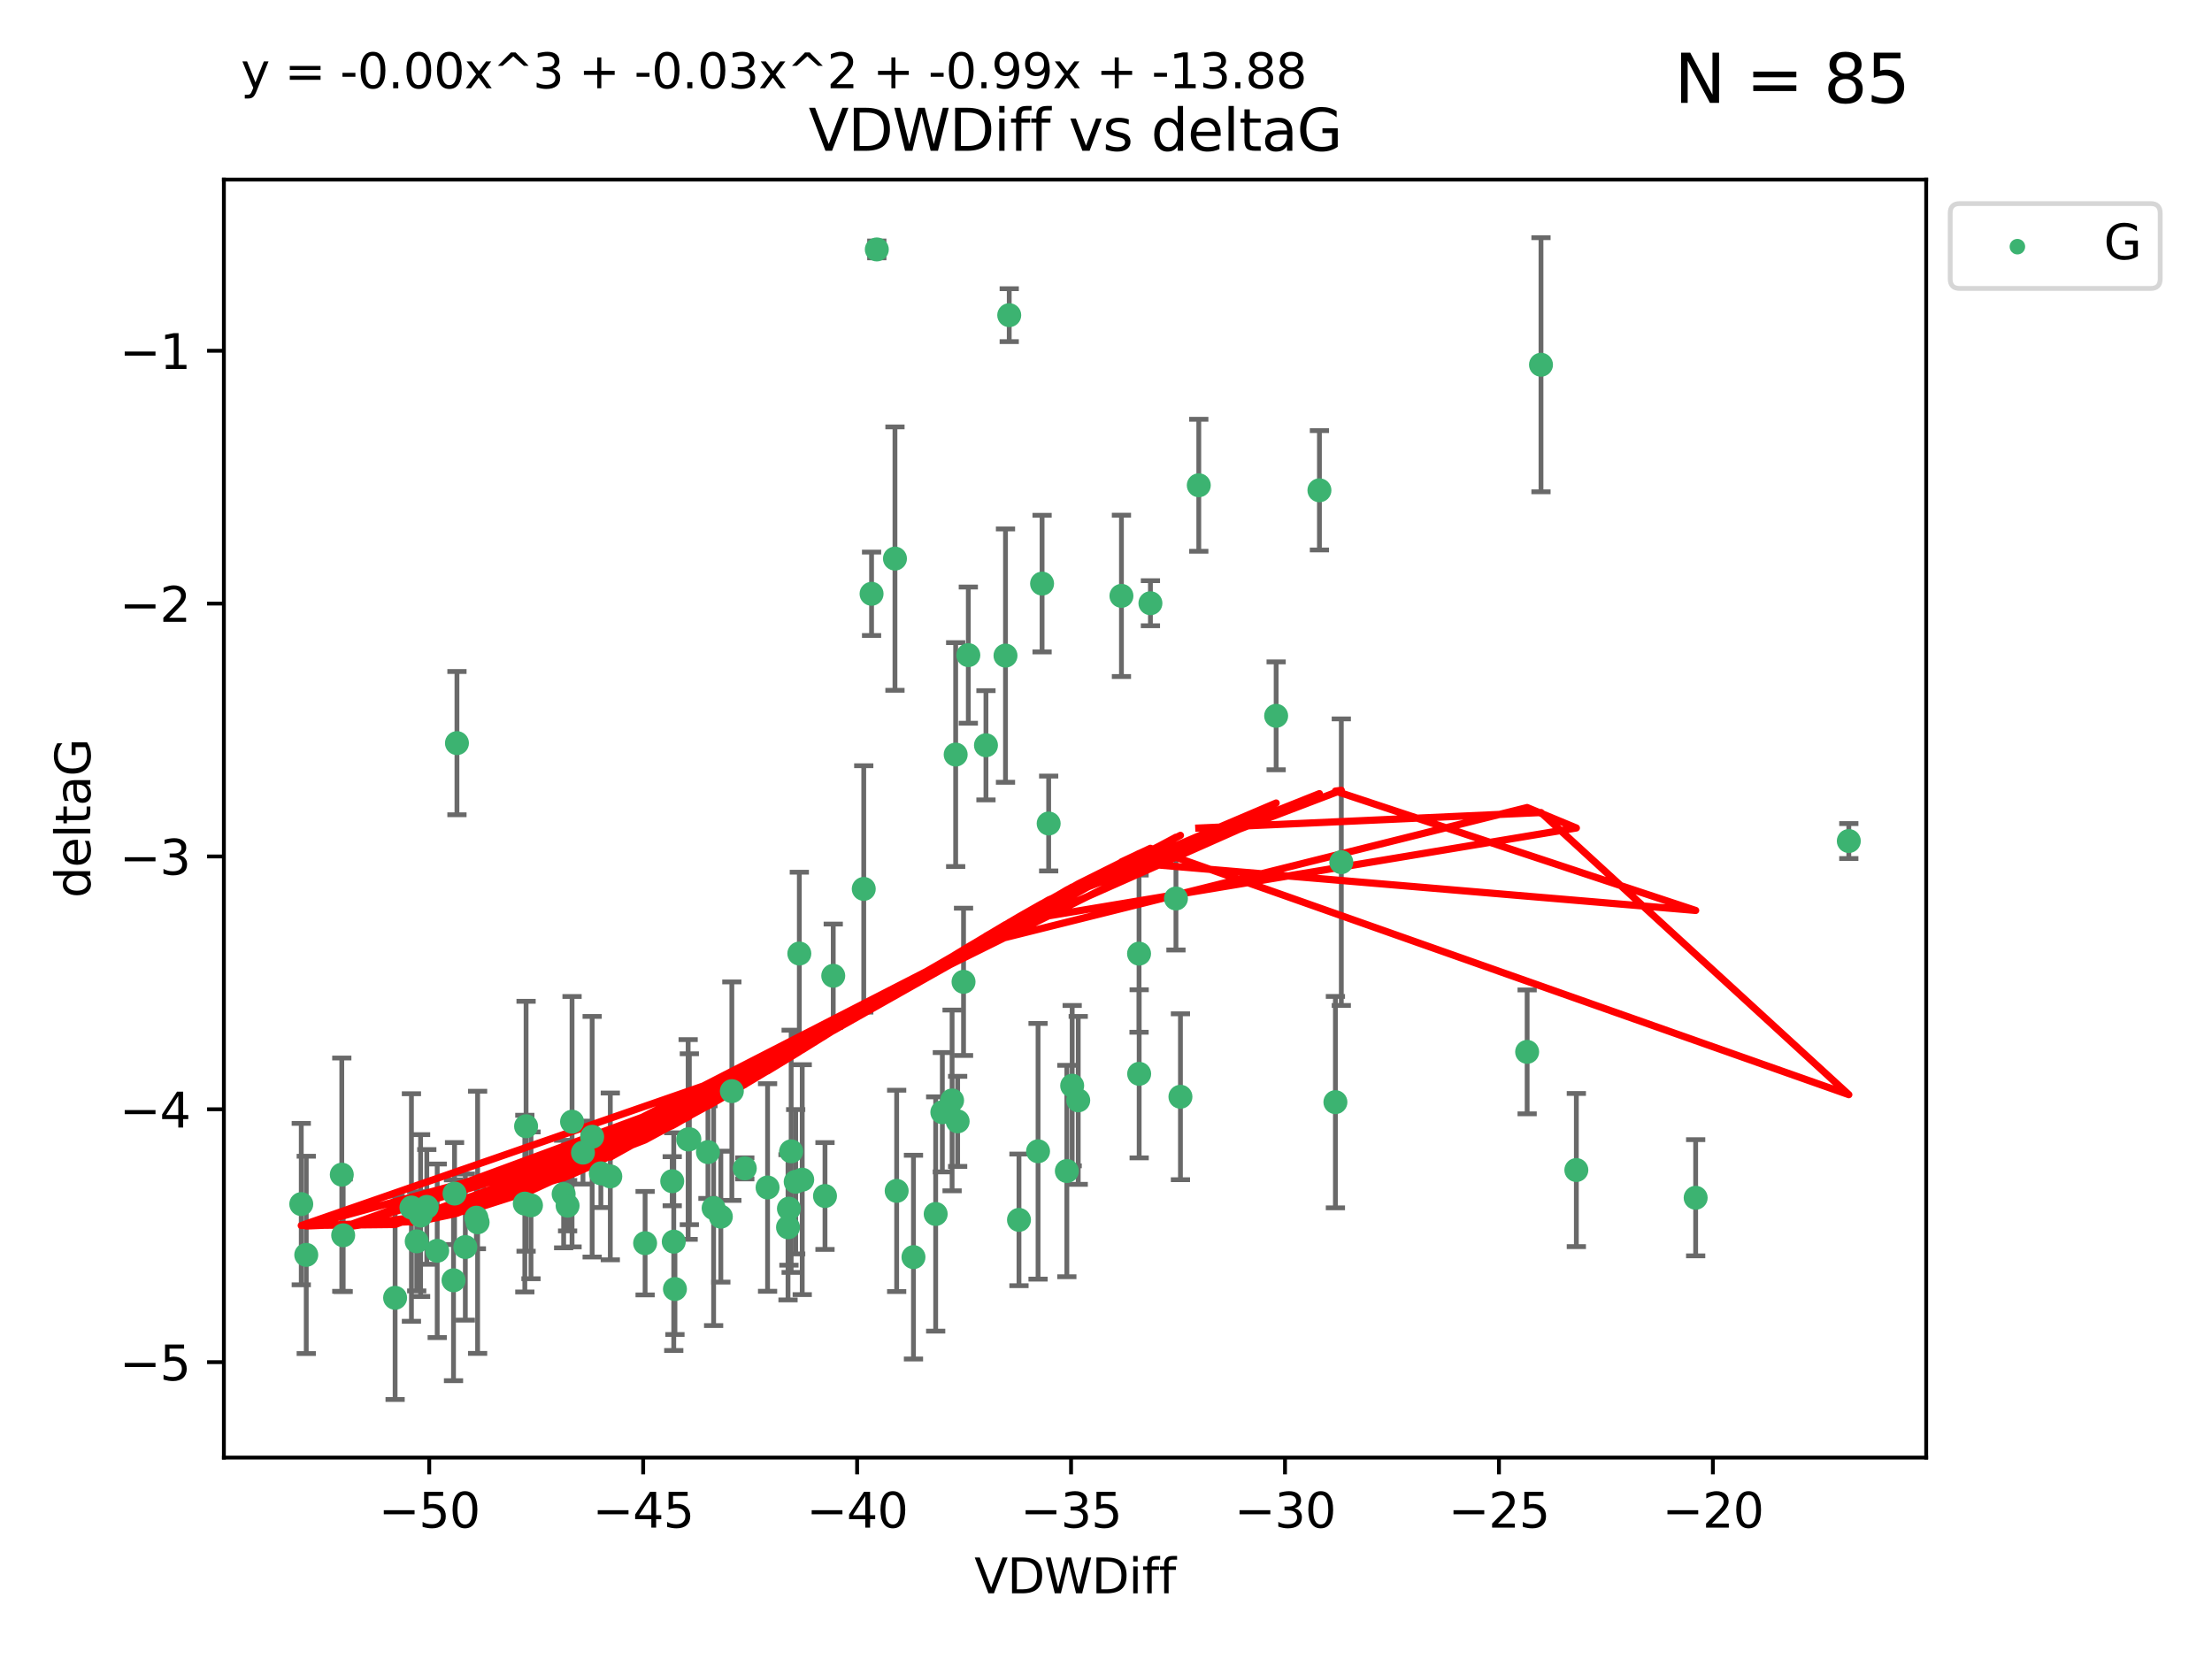 <?xml version="1.0" encoding="utf-8" standalone="no"?>
<!DOCTYPE svg PUBLIC "-//W3C//DTD SVG 1.1//EN"
  "http://www.w3.org/Graphics/SVG/1.1/DTD/svg11.dtd">
<svg xmlns:xlink="http://www.w3.org/1999/xlink" width="460.8pt" height="345.6pt" viewBox="0 0 460.8 345.6" xmlns="http://www.w3.org/2000/svg" version="1.1">
 <defs>
  <style type="text/css">*{stroke-linejoin: round; stroke-linecap: butt}</style>
 </defs>
 <g id="figure_1">
  <g id="patch_1">
   <path d="M 0 345.6 
L 460.8 345.6 
L 460.8 0 
L 0 0 
z
" style="fill: #ffffff"/>
  </g>
  <g id="axes_1">
   <g id="patch_2">
    <path d="M 46.64 303.64 
L 401.26 303.64 
L 401.26 37.411 
L 46.64 37.411 
z
" style="fill: #ffffff"/>
   </g>
   <g id="PathCollection_1">
    <defs>
     <path id="med261812ba" d="M 0 1.118 
C 0.297 1.118 0.581 1 0.791 0.791 
C 1 0.581 1.118 0.297 1.118 0 
C 1.118 -0.297 1 -0.581 0.791 -0.791 
C 0.581 -1 0.297 -1.118 0 -1.118 
C -0.297 -1.118 -0.581 -1 -0.791 -0.791 
C -1 -0.581 -1.118 -0.297 -1.118 0 
C -1.118 0.297 -1 0.581 -0.791 0.791 
C -0.581 1 -0.297 1.118 0 1.118 
z
" style="stroke: #3cb371"/>
    </defs>
    <g clip-path="url(#peb29d7c03a)">
     <use xlink:href="#med261812ba" x="87.617" y="253.221" style="fill: #3cb371; stroke: #3cb371"/>
     <use xlink:href="#med261812ba" x="140.037" y="246.067" style="fill: #3cb371; stroke: #3cb371"/>
     <use xlink:href="#med261812ba" x="63.798" y="261.414" style="fill: #3cb371; stroke: #3cb371"/>
     <use xlink:href="#med261812ba" x="86.81" y="258.594" style="fill: #3cb371; stroke: #3cb371"/>
     <use xlink:href="#med261812ba" x="99.239" y="253.667" style="fill: #3cb371; stroke: #3cb371"/>
     <use xlink:href="#med261812ba" x="109.591" y="234.617" style="fill: #3cb371; stroke: #3cb371"/>
     <use xlink:href="#med261812ba" x="109.33" y="250.733" style="fill: #3cb371; stroke: #3cb371"/>
     <use xlink:href="#med261812ba" x="143.603" y="237.318" style="fill: #3cb371; stroke: #3cb371"/>
     <use xlink:href="#med261812ba" x="82.308" y="270.357" style="fill: #3cb371; stroke: #3cb371"/>
     <use xlink:href="#med261812ba" x="62.759" y="250.836" style="fill: #3cb371; stroke: #3cb371"/>
     <use xlink:href="#med261812ba" x="165.755" y="246.179" style="fill: #3cb371; stroke: #3cb371"/>
     <use xlink:href="#med261812ba" x="159.9" y="247.378" style="fill: #3cb371; stroke: #3cb371"/>
     <use xlink:href="#med261812ba" x="71.491" y="257.331" style="fill: #3cb371; stroke: #3cb371"/>
     <use xlink:href="#med261812ba" x="140.356" y="258.66" style="fill: #3cb371; stroke: #3cb371"/>
     <use xlink:href="#med261812ba" x="110.615" y="251.093" style="fill: #3cb371; stroke: #3cb371"/>
     <use xlink:href="#med261812ba" x="91.079" y="260.563" style="fill: #3cb371; stroke: #3cb371"/>
     <use xlink:href="#med261812ba" x="152.457" y="227.306" style="fill: #3cb371; stroke: #3cb371"/>
     <use xlink:href="#med261812ba" x="164.813" y="239.84" style="fill: #3cb371; stroke: #3cb371"/>
     <use xlink:href="#med261812ba" x="123.358" y="236.805" style="fill: #3cb371; stroke: #3cb371"/>
     <use xlink:href="#med261812ba" x="117.418" y="248.746" style="fill: #3cb371; stroke: #3cb371"/>
     <use xlink:href="#med261812ba" x="125.173" y="244.43" style="fill: #3cb371; stroke: #3cb371"/>
     <use xlink:href="#med261812ba" x="119.168" y="233.669" style="fill: #3cb371; stroke: #3cb371"/>
     <use xlink:href="#med261812ba" x="143.353" y="237.374" style="fill: #3cb371; stroke: #3cb371"/>
     <use xlink:href="#med261812ba" x="85.708" y="251.543" style="fill: #3cb371; stroke: #3cb371"/>
     <use xlink:href="#med261812ba" x="155.154" y="243.392" style="fill: #3cb371; stroke: #3cb371"/>
     <use xlink:href="#med261812ba" x="71.202" y="244.7" style="fill: #3cb371; stroke: #3cb371"/>
     <use xlink:href="#med261812ba" x="99.494" y="254.63" style="fill: #3cb371; stroke: #3cb371"/>
     <use xlink:href="#med261812ba" x="167.118" y="245.746" style="fill: #3cb371; stroke: #3cb371"/>
     <use xlink:href="#med261812ba" x="186.792" y="248.081" style="fill: #3cb371; stroke: #3cb371"/>
     <use xlink:href="#med261812ba" x="179.935" y="185.176" style="fill: #3cb371; stroke: #3cb371"/>
     <use xlink:href="#med261812ba" x="96.936" y="259.782" style="fill: #3cb371; stroke: #3cb371"/>
     <use xlink:href="#med261812ba" x="194.919" y="252.896" style="fill: #3cb371; stroke: #3cb371"/>
     <use xlink:href="#med261812ba" x="94.475" y="266.709" style="fill: #3cb371; stroke: #3cb371"/>
     <use xlink:href="#med261812ba" x="88.909" y="251.42" style="fill: #3cb371; stroke: #3cb371"/>
     <use xlink:href="#med261812ba" x="118.241" y="251.167" style="fill: #3cb371; stroke: #3cb371"/>
     <use xlink:href="#med261812ba" x="182.655" y="51.962" style="fill: #3cb371; stroke: #3cb371"/>
     <use xlink:href="#med261812ba" x="164.159" y="255.671" style="fill: #3cb371; stroke: #3cb371"/>
     <use xlink:href="#med261812ba" x="150.163" y="253.451" style="fill: #3cb371; stroke: #3cb371"/>
     <use xlink:href="#med261812ba" x="147.479" y="240.005" style="fill: #3cb371; stroke: #3cb371"/>
     <use xlink:href="#med261812ba" x="171.861" y="249.151" style="fill: #3cb371; stroke: #3cb371"/>
     <use xlink:href="#med261812ba" x="127.138" y="245.068" style="fill: #3cb371; stroke: #3cb371"/>
     <use xlink:href="#med261812ba" x="166.515" y="198.64" style="fill: #3cb371; stroke: #3cb371"/>
     <use xlink:href="#med261812ba" x="164.348" y="251.782" style="fill: #3cb371; stroke: #3cb371"/>
     <use xlink:href="#med261812ba" x="140.603" y="268.528" style="fill: #3cb371; stroke: #3cb371"/>
     <use xlink:href="#med261812ba" x="95.191" y="154.805" style="fill: #3cb371; stroke: #3cb371"/>
     <use xlink:href="#med261812ba" x="148.66" y="251.665" style="fill: #3cb371; stroke: #3cb371"/>
     <use xlink:href="#med261812ba" x="134.389" y="258.976" style="fill: #3cb371; stroke: #3cb371"/>
     <use xlink:href="#med261812ba" x="94.691" y="248.641" style="fill: #3cb371; stroke: #3cb371"/>
     <use xlink:href="#med261812ba" x="121.444" y="240.109" style="fill: #3cb371; stroke: #3cb371"/>
     <use xlink:href="#med261812ba" x="224.615" y="229.227" style="fill: #3cb371; stroke: #3cb371"/>
     <use xlink:href="#med261812ba" x="237.285" y="198.661" style="fill: #3cb371; stroke: #3cb371"/>
     <use xlink:href="#med261812ba" x="222.243" y="243.948" style="fill: #3cb371; stroke: #3cb371"/>
     <use xlink:href="#med261812ba" x="181.563" y="123.699" style="fill: #3cb371; stroke: #3cb371"/>
     <use xlink:href="#med261812ba" x="209.463" y="136.575" style="fill: #3cb371; stroke: #3cb371"/>
     <use xlink:href="#med261812ba" x="199.496" y="233.6" style="fill: #3cb371; stroke: #3cb371"/>
     <use xlink:href="#med261812ba" x="190.293" y="261.881" style="fill: #3cb371; stroke: #3cb371"/>
     <use xlink:href="#med261812ba" x="237.309" y="223.697" style="fill: #3cb371; stroke: #3cb371"/>
     <use xlink:href="#med261812ba" x="196.308" y="231.7" style="fill: #3cb371; stroke: #3cb371"/>
     <use xlink:href="#med261812ba" x="186.437" y="116.365" style="fill: #3cb371; stroke: #3cb371"/>
     <use xlink:href="#med261812ba" x="265.844" y="149.122" style="fill: #3cb371; stroke: #3cb371"/>
     <use xlink:href="#med261812ba" x="218.457" y="171.553" style="fill: #3cb371; stroke: #3cb371"/>
     <use xlink:href="#med261812ba" x="200.722" y="204.532" style="fill: #3cb371; stroke: #3cb371"/>
     <use xlink:href="#med261812ba" x="212.272" y="254.123" style="fill: #3cb371; stroke: #3cb371"/>
     <use xlink:href="#med261812ba" x="217.084" y="121.574" style="fill: #3cb371; stroke: #3cb371"/>
     <use xlink:href="#med261812ba" x="201.718" y="136.474" style="fill: #3cb371; stroke: #3cb371"/>
     <use xlink:href="#med261812ba" x="318.132" y="219.125" style="fill: #3cb371; stroke: #3cb371"/>
     <use xlink:href="#med261812ba" x="328.382" y="243.74" style="fill: #3cb371; stroke: #3cb371"/>
     <use xlink:href="#med261812ba" x="210.241" y="65.655" style="fill: #3cb371; stroke: #3cb371"/>
     <use xlink:href="#med261812ba" x="245.907" y="228.474" style="fill: #3cb371; stroke: #3cb371"/>
     <use xlink:href="#med261812ba" x="205.393" y="155.253" style="fill: #3cb371; stroke: #3cb371"/>
     <use xlink:href="#med261812ba" x="223.355" y="226.166" style="fill: #3cb371; stroke: #3cb371"/>
     <use xlink:href="#med261812ba" x="199.083" y="157.193" style="fill: #3cb371; stroke: #3cb371"/>
     <use xlink:href="#med261812ba" x="173.58" y="203.272" style="fill: #3cb371; stroke: #3cb371"/>
     <use xlink:href="#med261812ba" x="244.973" y="187.175" style="fill: #3cb371; stroke: #3cb371"/>
     <use xlink:href="#med261812ba" x="198.339" y="229.239" style="fill: #3cb371; stroke: #3cb371"/>
     <use xlink:href="#med261812ba" x="274.861" y="102.139" style="fill: #3cb371; stroke: #3cb371"/>
     <use xlink:href="#med261812ba" x="216.246" y="239.833" style="fill: #3cb371; stroke: #3cb371"/>
     <use xlink:href="#med261812ba" x="279.418" y="179.608" style="fill: #3cb371; stroke: #3cb371"/>
     <use xlink:href="#med261812ba" x="278.19" y="229.596" style="fill: #3cb371; stroke: #3cb371"/>
     <use xlink:href="#med261812ba" x="353.238" y="249.516" style="fill: #3cb371; stroke: #3cb371"/>
     <use xlink:href="#med261812ba" x="233.616" y="124.128" style="fill: #3cb371; stroke: #3cb371"/>
     <use xlink:href="#med261812ba" x="239.654" y="125.667" style="fill: #3cb371; stroke: #3cb371"/>
     <use xlink:href="#med261812ba" x="385.141" y="175.203" style="fill: #3cb371; stroke: #3cb371"/>
     <use xlink:href="#med261812ba" x="321.016" y="75.982" style="fill: #3cb371; stroke: #3cb371"/>
     <use xlink:href="#med261812ba" x="249.73" y="101.09" style="fill: #3cb371; stroke: #3cb371"/>
    </g>
   </g>
   <g id="matplotlib.axis_1">
    <g id="xtick_1">
     <g id="line2d_1">
      <defs>
       <path id="m3ee40c4e84" d="M 0 0 
L 0 3.5 
" style="stroke: #000000; stroke-width: 0.8"/>
      </defs>
      <g>
       <use xlink:href="#m3ee40c4e84" x="89.417" y="303.64" style="stroke: #000000; stroke-width: 0.8"/>
      </g>
     </g>
     <g id="text_1">
      <!-- −50 -->
      <g transform="translate(78.865 318.238)scale(0.1 -0.1)">
       <defs>
        <path id="DejaVuSans-2212" d="M 678 2272 
L 4684 2272 
L 4684 1741 
L 678 1741 
L 678 2272 
z
" transform="scale(0.016)"/>
        <path id="DejaVuSans-35" d="M 691 4666 
L 3169 4666 
L 3169 4134 
L 1269 4134 
L 1269 2991 
Q 1406 3038 1543 3061 
Q 1681 3084 1819 3084 
Q 2600 3084 3056 2656 
Q 3513 2228 3513 1497 
Q 3513 744 3044 326 
Q 2575 -91 1722 -91 
Q 1428 -91 1123 -41 
Q 819 9 494 109 
L 494 744 
Q 775 591 1075 516 
Q 1375 441 1709 441 
Q 2250 441 2565 725 
Q 2881 1009 2881 1497 
Q 2881 1984 2565 2268 
Q 2250 2553 1709 2553 
Q 1456 2553 1204 2497 
Q 953 2441 691 2322 
L 691 4666 
z
" transform="scale(0.016)"/>
        <path id="DejaVuSans-30" d="M 2034 4250 
Q 1547 4250 1301 3770 
Q 1056 3291 1056 2328 
Q 1056 1369 1301 889 
Q 1547 409 2034 409 
Q 2525 409 2770 889 
Q 3016 1369 3016 2328 
Q 3016 3291 2770 3770 
Q 2525 4250 2034 4250 
z
M 2034 4750 
Q 2819 4750 3233 4129 
Q 3647 3509 3647 2328 
Q 3647 1150 3233 529 
Q 2819 -91 2034 -91 
Q 1250 -91 836 529 
Q 422 1150 422 2328 
Q 422 3509 836 4129 
Q 1250 4750 2034 4750 
z
" transform="scale(0.016)"/>
       </defs>
       <use xlink:href="#DejaVuSans-2212"/>
       <use xlink:href="#DejaVuSans-35" x="83.789"/>
       <use xlink:href="#DejaVuSans-30" x="147.412"/>
      </g>
     </g>
    </g>
    <g id="xtick_2">
     <g id="line2d_2">
      <g>
       <use xlink:href="#m3ee40c4e84" x="133.985" y="303.64" style="stroke: #000000; stroke-width: 0.8"/>
      </g>
     </g>
     <g id="text_2">
      <!-- −45 -->
      <g transform="translate(123.433 318.238)scale(0.1 -0.1)">
       <defs>
        <path id="DejaVuSans-34" d="M 2419 4116 
L 825 1625 
L 2419 1625 
L 2419 4116 
z
M 2253 4666 
L 3047 4666 
L 3047 1625 
L 3713 1625 
L 3713 1100 
L 3047 1100 
L 3047 0 
L 2419 0 
L 2419 1100 
L 313 1100 
L 313 1709 
L 2253 4666 
z
" transform="scale(0.016)"/>
       </defs>
       <use xlink:href="#DejaVuSans-2212"/>
       <use xlink:href="#DejaVuSans-34" x="83.789"/>
       <use xlink:href="#DejaVuSans-35" x="147.412"/>
      </g>
     </g>
    </g>
    <g id="xtick_3">
     <g id="line2d_3">
      <g>
       <use xlink:href="#m3ee40c4e84" x="178.553" y="303.64" style="stroke: #000000; stroke-width: 0.8"/>
      </g>
     </g>
     <g id="text_3">
      <!-- −40 -->
      <g transform="translate(168.001 318.238)scale(0.1 -0.1)">
       <use xlink:href="#DejaVuSans-2212"/>
       <use xlink:href="#DejaVuSans-34" x="83.789"/>
       <use xlink:href="#DejaVuSans-30" x="147.412"/>
      </g>
     </g>
    </g>
    <g id="xtick_4">
     <g id="line2d_4">
      <g>
       <use xlink:href="#m3ee40c4e84" x="223.121" y="303.64" style="stroke: #000000; stroke-width: 0.8"/>
      </g>
     </g>
     <g id="text_4">
      <!-- −35 -->
      <g transform="translate(212.569 318.238)scale(0.1 -0.1)">
       <defs>
        <path id="DejaVuSans-33" d="M 2597 2516 
Q 3050 2419 3304 2112 
Q 3559 1806 3559 1356 
Q 3559 666 3084 287 
Q 2609 -91 1734 -91 
Q 1441 -91 1130 -33 
Q 819 25 488 141 
L 488 750 
Q 750 597 1062 519 
Q 1375 441 1716 441 
Q 2309 441 2620 675 
Q 2931 909 2931 1356 
Q 2931 1769 2642 2001 
Q 2353 2234 1838 2234 
L 1294 2234 
L 1294 2753 
L 1863 2753 
Q 2328 2753 2575 2939 
Q 2822 3125 2822 3475 
Q 2822 3834 2567 4026 
Q 2313 4219 1838 4219 
Q 1578 4219 1281 4162 
Q 984 4106 628 3988 
L 628 4550 
Q 988 4650 1302 4700 
Q 1616 4750 1894 4750 
Q 2613 4750 3031 4423 
Q 3450 4097 3450 3541 
Q 3450 3153 3228 2886 
Q 3006 2619 2597 2516 
z
" transform="scale(0.016)"/>
       </defs>
       <use xlink:href="#DejaVuSans-2212"/>
       <use xlink:href="#DejaVuSans-33" x="83.789"/>
       <use xlink:href="#DejaVuSans-35" x="147.412"/>
      </g>
     </g>
    </g>
    <g id="xtick_5">
     <g id="line2d_5">
      <g>
       <use xlink:href="#m3ee40c4e84" x="267.69" y="303.64" style="stroke: #000000; stroke-width: 0.8"/>
      </g>
     </g>
     <g id="text_5">
      <!-- −30 -->
      <g transform="translate(257.137 318.238)scale(0.1 -0.1)">
       <use xlink:href="#DejaVuSans-2212"/>
       <use xlink:href="#DejaVuSans-33" x="83.789"/>
       <use xlink:href="#DejaVuSans-30" x="147.412"/>
      </g>
     </g>
    </g>
    <g id="xtick_6">
     <g id="line2d_6">
      <g>
       <use xlink:href="#m3ee40c4e84" x="312.258" y="303.64" style="stroke: #000000; stroke-width: 0.8"/>
      </g>
     </g>
     <g id="text_6">
      <!-- −25 -->
      <g transform="translate(301.705 318.238)scale(0.1 -0.1)">
       <defs>
        <path id="DejaVuSans-32" d="M 1228 531 
L 3431 531 
L 3431 0 
L 469 0 
L 469 531 
Q 828 903 1448 1529 
Q 2069 2156 2228 2338 
Q 2531 2678 2651 2914 
Q 2772 3150 2772 3378 
Q 2772 3750 2511 3984 
Q 2250 4219 1831 4219 
Q 1534 4219 1204 4116 
Q 875 4013 500 3803 
L 500 4441 
Q 881 4594 1212 4672 
Q 1544 4750 1819 4750 
Q 2544 4750 2975 4387 
Q 3406 4025 3406 3419 
Q 3406 3131 3298 2873 
Q 3191 2616 2906 2266 
Q 2828 2175 2409 1742 
Q 1991 1309 1228 531 
z
" transform="scale(0.016)"/>
       </defs>
       <use xlink:href="#DejaVuSans-2212"/>
       <use xlink:href="#DejaVuSans-32" x="83.789"/>
       <use xlink:href="#DejaVuSans-35" x="147.412"/>
      </g>
     </g>
    </g>
    <g id="xtick_7">
     <g id="line2d_7">
      <g>
       <use xlink:href="#m3ee40c4e84" x="356.826" y="303.64" style="stroke: #000000; stroke-width: 0.8"/>
      </g>
     </g>
     <g id="text_7">
      <!-- −20 -->
      <g transform="translate(346.274 318.238)scale(0.1 -0.1)">
       <use xlink:href="#DejaVuSans-2212"/>
       <use xlink:href="#DejaVuSans-32" x="83.789"/>
       <use xlink:href="#DejaVuSans-30" x="147.412"/>
      </g>
     </g>
    </g>
    <g id="text_8">
     <!-- VDWDiff -->
     <g transform="translate(202.977 331.917)scale(0.1 -0.1)">
      <defs>
       <path id="DejaVuSans-56" d="M 1831 0 
L 50 4666 
L 709 4666 
L 2188 738 
L 3669 4666 
L 4325 4666 
L 2547 0 
L 1831 0 
z
" transform="scale(0.016)"/>
       <path id="DejaVuSans-44" d="M 1259 4147 
L 1259 519 
L 2022 519 
Q 2988 519 3436 956 
Q 3884 1394 3884 2338 
Q 3884 3275 3436 3711 
Q 2988 4147 2022 4147 
L 1259 4147 
z
M 628 4666 
L 1925 4666 
Q 3281 4666 3915 4102 
Q 4550 3538 4550 2338 
Q 4550 1131 3912 565 
Q 3275 0 1925 0 
L 628 0 
L 628 4666 
z
" transform="scale(0.016)"/>
       <path id="DejaVuSans-57" d="M 213 4666 
L 850 4666 
L 1831 722 
L 2809 4666 
L 3519 4666 
L 4500 722 
L 5478 4666 
L 6119 4666 
L 4947 0 
L 4153 0 
L 3169 4050 
L 2175 0 
L 1381 0 
L 213 4666 
z
" transform="scale(0.016)"/>
       <path id="DejaVuSans-69" d="M 603 3500 
L 1178 3500 
L 1178 0 
L 603 0 
L 603 3500 
z
M 603 4863 
L 1178 4863 
L 1178 4134 
L 603 4134 
L 603 4863 
z
" transform="scale(0.016)"/>
       <path id="DejaVuSans-66" d="M 2375 4863 
L 2375 4384 
L 1825 4384 
Q 1516 4384 1395 4259 
Q 1275 4134 1275 3809 
L 1275 3500 
L 2222 3500 
L 2222 3053 
L 1275 3053 
L 1275 0 
L 697 0 
L 697 3053 
L 147 3053 
L 147 3500 
L 697 3500 
L 697 3744 
Q 697 4328 969 4595 
Q 1241 4863 1831 4863 
L 2375 4863 
z
" transform="scale(0.016)"/>
      </defs>
      <use xlink:href="#DejaVuSans-56"/>
      <use xlink:href="#DejaVuSans-44" x="68.408"/>
      <use xlink:href="#DejaVuSans-57" x="145.41"/>
      <use xlink:href="#DejaVuSans-44" x="244.287"/>
      <use xlink:href="#DejaVuSans-69" x="321.289"/>
      <use xlink:href="#DejaVuSans-66" x="349.072"/>
      <use xlink:href="#DejaVuSans-66" x="384.277"/>
     </g>
    </g>
   </g>
   <g id="matplotlib.axis_2">
    <g id="ytick_1">
     <g id="line2d_8">
      <defs>
       <path id="m5f19517b48" d="M 0 0 
L -3.5 0 
" style="stroke: #000000; stroke-width: 0.8"/>
      </defs>
      <g>
       <use xlink:href="#m5f19517b48" x="46.64" y="283.756" style="stroke: #000000; stroke-width: 0.8"/>
      </g>
     </g>
     <g id="text_9">
      <!-- −5 -->
      <g transform="translate(24.898 287.555)scale(0.1 -0.1)">
       <use xlink:href="#DejaVuSans-2212"/>
       <use xlink:href="#DejaVuSans-35" x="83.789"/>
      </g>
     </g>
    </g>
    <g id="ytick_2">
     <g id="line2d_9">
      <g>
       <use xlink:href="#m5f19517b48" x="46.64" y="231.084" style="stroke: #000000; stroke-width: 0.8"/>
      </g>
     </g>
     <g id="text_10">
      <!-- −4 -->
      <g transform="translate(24.898 234.883)scale(0.1 -0.1)">
       <use xlink:href="#DejaVuSans-2212"/>
       <use xlink:href="#DejaVuSans-34" x="83.789"/>
      </g>
     </g>
    </g>
    <g id="ytick_3">
     <g id="line2d_10">
      <g>
       <use xlink:href="#m5f19517b48" x="46.64" y="178.412" style="stroke: #000000; stroke-width: 0.8"/>
      </g>
     </g>
     <g id="text_11">
      <!-- −3 -->
      <g transform="translate(24.898 182.211)scale(0.1 -0.1)">
       <use xlink:href="#DejaVuSans-2212"/>
       <use xlink:href="#DejaVuSans-33" x="83.789"/>
      </g>
     </g>
    </g>
    <g id="ytick_4">
     <g id="line2d_11">
      <g>
       <use xlink:href="#m5f19517b48" x="46.64" y="125.74" style="stroke: #000000; stroke-width: 0.8"/>
      </g>
     </g>
     <g id="text_12">
      <!-- −2 -->
      <g transform="translate(24.898 129.539)scale(0.1 -0.1)">
       <use xlink:href="#DejaVuSans-2212"/>
       <use xlink:href="#DejaVuSans-32" x="83.789"/>
      </g>
     </g>
    </g>
    <g id="ytick_5">
     <g id="line2d_12">
      <g>
       <use xlink:href="#m5f19517b48" x="46.64" y="73.068" style="stroke: #000000; stroke-width: 0.8"/>
      </g>
     </g>
     <g id="text_13">
      <!-- −1 -->
      <g transform="translate(24.898 76.867)scale(0.1 -0.1)">
       <defs>
        <path id="DejaVuSans-31" d="M 794 531 
L 1825 531 
L 1825 4091 
L 703 3866 
L 703 4441 
L 1819 4666 
L 2450 4666 
L 2450 531 
L 3481 531 
L 3481 0 
L 794 0 
L 794 531 
z
" transform="scale(0.016)"/>
       </defs>
       <use xlink:href="#DejaVuSans-2212"/>
       <use xlink:href="#DejaVuSans-31" x="83.789"/>
      </g>
     </g>
    </g>
    <g id="text_14">
     <!-- deltaG -->
     <g transform="translate(18.818 187.064)rotate(-90)scale(0.1 -0.1)">
      <defs>
       <path id="DejaVuSans-64" d="M 2906 2969 
L 2906 4863 
L 3481 4863 
L 3481 0 
L 2906 0 
L 2906 525 
Q 2725 213 2448 61 
Q 2172 -91 1784 -91 
Q 1150 -91 751 415 
Q 353 922 353 1747 
Q 353 2572 751 3078 
Q 1150 3584 1784 3584 
Q 2172 3584 2448 3432 
Q 2725 3281 2906 2969 
z
M 947 1747 
Q 947 1113 1208 752 
Q 1469 391 1925 391 
Q 2381 391 2643 752 
Q 2906 1113 2906 1747 
Q 2906 2381 2643 2742 
Q 2381 3103 1925 3103 
Q 1469 3103 1208 2742 
Q 947 2381 947 1747 
z
" transform="scale(0.016)"/>
       <path id="DejaVuSans-65" d="M 3597 1894 
L 3597 1613 
L 953 1613 
Q 991 1019 1311 708 
Q 1631 397 2203 397 
Q 2534 397 2845 478 
Q 3156 559 3463 722 
L 3463 178 
Q 3153 47 2828 -22 
Q 2503 -91 2169 -91 
Q 1331 -91 842 396 
Q 353 884 353 1716 
Q 353 2575 817 3079 
Q 1281 3584 2069 3584 
Q 2775 3584 3186 3129 
Q 3597 2675 3597 1894 
z
M 3022 2063 
Q 3016 2534 2758 2815 
Q 2500 3097 2075 3097 
Q 1594 3097 1305 2825 
Q 1016 2553 972 2059 
L 3022 2063 
z
" transform="scale(0.016)"/>
       <path id="DejaVuSans-6c" d="M 603 4863 
L 1178 4863 
L 1178 0 
L 603 0 
L 603 4863 
z
" transform="scale(0.016)"/>
       <path id="DejaVuSans-74" d="M 1172 4494 
L 1172 3500 
L 2356 3500 
L 2356 3053 
L 1172 3053 
L 1172 1153 
Q 1172 725 1289 603 
Q 1406 481 1766 481 
L 2356 481 
L 2356 0 
L 1766 0 
Q 1100 0 847 248 
Q 594 497 594 1153 
L 594 3053 
L 172 3053 
L 172 3500 
L 594 3500 
L 594 4494 
L 1172 4494 
z
" transform="scale(0.016)"/>
       <path id="DejaVuSans-61" d="M 2194 1759 
Q 1497 1759 1228 1600 
Q 959 1441 959 1056 
Q 959 750 1161 570 
Q 1363 391 1709 391 
Q 2188 391 2477 730 
Q 2766 1069 2766 1631 
L 2766 1759 
L 2194 1759 
z
M 3341 1997 
L 3341 0 
L 2766 0 
L 2766 531 
Q 2569 213 2275 61 
Q 1981 -91 1556 -91 
Q 1019 -91 701 211 
Q 384 513 384 1019 
Q 384 1609 779 1909 
Q 1175 2209 1959 2209 
L 2766 2209 
L 2766 2266 
Q 2766 2663 2505 2880 
Q 2244 3097 1772 3097 
Q 1472 3097 1187 3025 
Q 903 2953 641 2809 
L 641 3341 
Q 956 3463 1253 3523 
Q 1550 3584 1831 3584 
Q 2591 3584 2966 3190 
Q 3341 2797 3341 1997 
z
" transform="scale(0.016)"/>
       <path id="DejaVuSans-47" d="M 3809 666 
L 3809 1919 
L 2778 1919 
L 2778 2438 
L 4434 2438 
L 4434 434 
Q 4069 175 3628 42 
Q 3188 -91 2688 -91 
Q 1594 -91 976 548 
Q 359 1188 359 2328 
Q 359 3472 976 4111 
Q 1594 4750 2688 4750 
Q 3144 4750 3555 4637 
Q 3966 4525 4313 4306 
L 4313 3634 
Q 3963 3931 3569 4081 
Q 3175 4231 2741 4231 
Q 1884 4231 1454 3753 
Q 1025 3275 1025 2328 
Q 1025 1384 1454 906 
Q 1884 428 2741 428 
Q 3075 428 3337 486 
Q 3600 544 3809 666 
z
" transform="scale(0.016)"/>
      </defs>
      <use xlink:href="#DejaVuSans-64"/>
      <use xlink:href="#DejaVuSans-65" x="63.477"/>
      <use xlink:href="#DejaVuSans-6c" x="125"/>
      <use xlink:href="#DejaVuSans-74" x="152.783"/>
      <use xlink:href="#DejaVuSans-61" x="191.992"/>
      <use xlink:href="#DejaVuSans-47" x="253.271"/>
     </g>
    </g>
   </g>
   <g id="LineCollection_1">
    <path d="M 87.617 270.078 
L 87.617 236.365 
" clip-path="url(#peb29d7c03a)" style="fill: none; stroke: #696969"/>
    <path d="M 140.037 251.179 
L 140.037 240.955 
" clip-path="url(#peb29d7c03a)" style="fill: none; stroke: #696969"/>
    <path d="M 63.798 281.965 
L 63.798 240.864 
" clip-path="url(#peb29d7c03a)" style="fill: none; stroke: #696969"/>
    <path d="M 86.81 268.92 
L 86.81 248.267 
" clip-path="url(#peb29d7c03a)" style="fill: none; stroke: #696969"/>
    <path d="M 99.239 260.139 
L 99.239 247.195 
" clip-path="url(#peb29d7c03a)" style="fill: none; stroke: #696969"/>
    <path d="M 109.591 260.646 
L 109.591 208.588 
" clip-path="url(#peb29d7c03a)" style="fill: none; stroke: #696969"/>
    <path d="M 109.33 269.137 
L 109.33 232.329 
" clip-path="url(#peb29d7c03a)" style="fill: none; stroke: #696969"/>
    <path d="M 143.603 255.119 
L 143.603 219.516 
" clip-path="url(#peb29d7c03a)" style="fill: none; stroke: #696969"/>
    <path d="M 82.308 291.539 
L 82.308 249.174 
" clip-path="url(#peb29d7c03a)" style="fill: none; stroke: #696969"/>
    <path d="M 62.759 267.653 
L 62.759 234.019 
" clip-path="url(#peb29d7c03a)" style="fill: none; stroke: #696969"/>
    <path d="M 165.755 261.211 
L 165.755 231.146 
" clip-path="url(#peb29d7c03a)" style="fill: none; stroke: #696969"/>
    <path d="M 159.9 268.998 
L 159.9 225.757 
" clip-path="url(#peb29d7c03a)" style="fill: none; stroke: #696969"/>
    <path d="M 71.491 269.054 
L 71.491 245.608 
" clip-path="url(#peb29d7c03a)" style="fill: none; stroke: #696969"/>
    <path d="M 140.356 281.335 
L 140.356 235.985 
" clip-path="url(#peb29d7c03a)" style="fill: none; stroke: #696969"/>
    <path d="M 110.615 266.385 
L 110.615 235.8 
" clip-path="url(#peb29d7c03a)" style="fill: none; stroke: #696969"/>
    <path d="M 91.079 278.642 
L 91.079 242.485 
" clip-path="url(#peb29d7c03a)" style="fill: none; stroke: #696969"/>
    <path d="M 152.457 250.061 
L 152.457 204.552 
" clip-path="url(#peb29d7c03a)" style="fill: none; stroke: #696969"/>
    <path d="M 164.813 265.074 
L 164.813 214.606 
" clip-path="url(#peb29d7c03a)" style="fill: none; stroke: #696969"/>
    <path d="M 123.358 261.866 
L 123.358 211.744 
" clip-path="url(#peb29d7c03a)" style="fill: none; stroke: #696969"/>
    <path d="M 117.418 259.945 
L 117.418 237.547 
" clip-path="url(#peb29d7c03a)" style="fill: none; stroke: #696969"/>
    <path d="M 125.173 251.554 
L 125.173 237.306 
" clip-path="url(#peb29d7c03a)" style="fill: none; stroke: #696969"/>
    <path d="M 119.168 259.752 
L 119.168 207.586 
" clip-path="url(#peb29d7c03a)" style="fill: none; stroke: #696969"/>
    <path d="M 143.353 258.179 
L 143.353 216.568 
" clip-path="url(#peb29d7c03a)" style="fill: none; stroke: #696969"/>
    <path d="M 85.708 275.243 
L 85.708 227.844 
" clip-path="url(#peb29d7c03a)" style="fill: none; stroke: #696969"/>
    <path d="M 155.154 245.589 
L 155.154 241.194 
" clip-path="url(#peb29d7c03a)" style="fill: none; stroke: #696969"/>
    <path d="M 71.202 269 
L 71.202 220.401 
" clip-path="url(#peb29d7c03a)" style="fill: none; stroke: #696969"/>
    <path d="M 99.494 281.936 
L 99.494 227.323 
" clip-path="url(#peb29d7c03a)" style="fill: none; stroke: #696969"/>
    <path d="M 167.118 269.695 
L 167.118 221.797 
" clip-path="url(#peb29d7c03a)" style="fill: none; stroke: #696969"/>
    <path d="M 186.792 269.049 
L 186.792 227.113 
" clip-path="url(#peb29d7c03a)" style="fill: none; stroke: #696969"/>
    <path d="M 179.935 210.84 
L 179.935 159.513 
" clip-path="url(#peb29d7c03a)" style="fill: none; stroke: #696969"/>
    <path d="M 96.936 275.005 
L 96.936 244.559 
" clip-path="url(#peb29d7c03a)" style="fill: none; stroke: #696969"/>
    <path d="M 194.919 277.296 
L 194.919 228.496 
" clip-path="url(#peb29d7c03a)" style="fill: none; stroke: #696969"/>
    <path d="M 94.475 287.626 
L 94.475 245.792 
" clip-path="url(#peb29d7c03a)" style="fill: none; stroke: #696969"/>
    <path d="M 88.909 263.367 
L 88.909 239.473 
" clip-path="url(#peb29d7c03a)" style="fill: none; stroke: #696969"/>
    <path d="M 118.241 256.416 
L 118.241 245.919 
" clip-path="url(#peb29d7c03a)" style="fill: none; stroke: #696969"/>
    <path d="M 182.655 53.717 
L 182.655 50.206 
" clip-path="url(#peb29d7c03a)" style="fill: none; stroke: #696969"/>
    <path d="M 164.159 270.797 
L 164.159 240.545 
" clip-path="url(#peb29d7c03a)" style="fill: none; stroke: #696969"/>
    <path d="M 150.163 267.089 
L 150.163 239.813 
" clip-path="url(#peb29d7c03a)" style="fill: none; stroke: #696969"/>
    <path d="M 147.479 249.654 
L 147.479 230.356 
" clip-path="url(#peb29d7c03a)" style="fill: none; stroke: #696969"/>
    <path d="M 171.861 260.275 
L 171.861 238.028 
" clip-path="url(#peb29d7c03a)" style="fill: none; stroke: #696969"/>
    <path d="M 127.138 262.437 
L 127.138 227.698 
" clip-path="url(#peb29d7c03a)" style="fill: none; stroke: #696969"/>
    <path d="M 166.515 215.583 
L 166.515 181.698 
" clip-path="url(#peb29d7c03a)" style="fill: none; stroke: #696969"/>
    <path d="M 164.348 263.562 
L 164.348 240.002 
" clip-path="url(#peb29d7c03a)" style="fill: none; stroke: #696969"/>
    <path d="M 140.603 277.997 
L 140.603 259.06 
" clip-path="url(#peb29d7c03a)" style="fill: none; stroke: #696969"/>
    <path d="M 95.191 169.725 
L 95.191 139.885 
" clip-path="url(#peb29d7c03a)" style="fill: none; stroke: #696969"/>
    <path d="M 148.66 276.143 
L 148.66 227.188 
" clip-path="url(#peb29d7c03a)" style="fill: none; stroke: #696969"/>
    <path d="M 134.389 269.749 
L 134.389 248.202 
" clip-path="url(#peb29d7c03a)" style="fill: none; stroke: #696969"/>
    <path d="M 94.691 259.262 
L 94.691 238.02 
" clip-path="url(#peb29d7c03a)" style="fill: none; stroke: #696969"/>
    <path d="M 121.444 246.667 
L 121.444 233.55 
" clip-path="url(#peb29d7c03a)" style="fill: none; stroke: #696969"/>
    <path d="M 224.615 246.717 
L 224.615 211.738 
" clip-path="url(#peb29d7c03a)" style="fill: none; stroke: #696969"/>
    <path d="M 237.285 215.035 
L 237.285 182.287 
" clip-path="url(#peb29d7c03a)" style="fill: none; stroke: #696969"/>
    <path d="M 222.243 265.966 
L 222.243 221.929 
" clip-path="url(#peb29d7c03a)" style="fill: none; stroke: #696969"/>
    <path d="M 181.563 132.385 
L 181.563 115.013 
" clip-path="url(#peb29d7c03a)" style="fill: none; stroke: #696969"/>
    <path d="M 209.463 162.963 
L 209.463 110.187 
" clip-path="url(#peb29d7c03a)" style="fill: none; stroke: #696969"/>
    <path d="M 199.496 242.981 
L 199.496 224.219 
" clip-path="url(#peb29d7c03a)" style="fill: none; stroke: #696969"/>
    <path d="M 190.293 283.102 
L 190.293 240.66 
" clip-path="url(#peb29d7c03a)" style="fill: none; stroke: #696969"/>
    <path d="M 237.309 241.21 
L 237.309 206.184 
" clip-path="url(#peb29d7c03a)" style="fill: none; stroke: #696969"/>
    <path d="M 196.308 244.132 
L 196.308 219.268 
" clip-path="url(#peb29d7c03a)" style="fill: none; stroke: #696969"/>
    <path d="M 186.437 143.797 
L 186.437 88.933 
" clip-path="url(#peb29d7c03a)" style="fill: none; stroke: #696969"/>
    <path d="M 265.844 160.36 
L 265.844 137.883 
" clip-path="url(#peb29d7c03a)" style="fill: none; stroke: #696969"/>
    <path d="M 218.457 181.432 
L 218.457 161.673 
" clip-path="url(#peb29d7c03a)" style="fill: none; stroke: #696969"/>
    <path d="M 200.722 219.872 
L 200.722 189.192 
" clip-path="url(#peb29d7c03a)" style="fill: none; stroke: #696969"/>
    <path d="M 212.272 267.834 
L 212.272 240.412 
" clip-path="url(#peb29d7c03a)" style="fill: none; stroke: #696969"/>
    <path d="M 217.084 135.806 
L 217.084 107.341 
" clip-path="url(#peb29d7c03a)" style="fill: none; stroke: #696969"/>
    <path d="M 201.718 150.658 
L 201.718 122.29 
" clip-path="url(#peb29d7c03a)" style="fill: none; stroke: #696969"/>
    <path d="M 318.132 232.024 
L 318.132 206.225 
" clip-path="url(#peb29d7c03a)" style="fill: none; stroke: #696969"/>
    <path d="M 328.382 259.696 
L 328.382 227.785 
" clip-path="url(#peb29d7c03a)" style="fill: none; stroke: #696969"/>
    <path d="M 210.241 71.163 
L 210.241 60.147 
" clip-path="url(#peb29d7c03a)" style="fill: none; stroke: #696969"/>
    <path d="M 245.907 245.755 
L 245.907 211.194 
" clip-path="url(#peb29d7c03a)" style="fill: none; stroke: #696969"/>
    <path d="M 205.393 166.631 
L 205.393 143.874 
" clip-path="url(#peb29d7c03a)" style="fill: none; stroke: #696969"/>
    <path d="M 223.355 242.869 
L 223.355 209.463 
" clip-path="url(#peb29d7c03a)" style="fill: none; stroke: #696969"/>
    <path d="M 199.083 180.517 
L 199.083 133.87 
" clip-path="url(#peb29d7c03a)" style="fill: none; stroke: #696969"/>
    <path d="M 173.58 214.046 
L 173.58 192.498 
" clip-path="url(#peb29d7c03a)" style="fill: none; stroke: #696969"/>
    <path d="M 244.973 197.9 
L 244.973 176.449 
" clip-path="url(#peb29d7c03a)" style="fill: none; stroke: #696969"/>
    <path d="M 198.339 248.06 
L 198.339 210.417 
" clip-path="url(#peb29d7c03a)" style="fill: none; stroke: #696969"/>
    <path d="M 274.861 114.567 
L 274.861 89.712 
" clip-path="url(#peb29d7c03a)" style="fill: none; stroke: #696969"/>
    <path d="M 216.246 266.467 
L 216.246 213.199 
" clip-path="url(#peb29d7c03a)" style="fill: none; stroke: #696969"/>
    <path d="M 279.418 209.453 
L 279.418 149.762 
" clip-path="url(#peb29d7c03a)" style="fill: none; stroke: #696969"/>
    <path d="M 278.19 251.613 
L 278.19 207.578 
" clip-path="url(#peb29d7c03a)" style="fill: none; stroke: #696969"/>
    <path d="M 353.238 261.617 
L 353.238 237.414 
" clip-path="url(#peb29d7c03a)" style="fill: none; stroke: #696969"/>
    <path d="M 233.616 140.931 
L 233.616 107.324 
" clip-path="url(#peb29d7c03a)" style="fill: none; stroke: #696969"/>
    <path d="M 239.654 130.361 
L 239.654 120.973 
" clip-path="url(#peb29d7c03a)" style="fill: none; stroke: #696969"/>
    <path d="M 385.141 178.842 
L 385.141 171.564 
" clip-path="url(#peb29d7c03a)" style="fill: none; stroke: #696969"/>
    <path d="M 321.016 102.451 
L 321.016 49.513 
" clip-path="url(#peb29d7c03a)" style="fill: none; stroke: #696969"/>
    <path d="M 249.73 114.837 
L 249.73 87.343 
" clip-path="url(#peb29d7c03a)" style="fill: none; stroke: #696969"/>
   </g>
   <g id="line2d_13">
    <defs>
     <path id="m06376da3a3" d="M 2 0 
L -2 -0 
" style="stroke: #696969"/>
    </defs>
    <g clip-path="url(#peb29d7c03a)">
     <use xlink:href="#m06376da3a3" x="87.617" y="270.078" style="fill: #696969; stroke: #696969"/>
     <use xlink:href="#m06376da3a3" x="140.037" y="251.179" style="fill: #696969; stroke: #696969"/>
     <use xlink:href="#m06376da3a3" x="63.798" y="281.965" style="fill: #696969; stroke: #696969"/>
     <use xlink:href="#m06376da3a3" x="86.81" y="268.92" style="fill: #696969; stroke: #696969"/>
     <use xlink:href="#m06376da3a3" x="99.239" y="260.139" style="fill: #696969; stroke: #696969"/>
     <use xlink:href="#m06376da3a3" x="109.591" y="260.646" style="fill: #696969; stroke: #696969"/>
     <use xlink:href="#m06376da3a3" x="109.33" y="269.137" style="fill: #696969; stroke: #696969"/>
     <use xlink:href="#m06376da3a3" x="143.603" y="255.119" style="fill: #696969; stroke: #696969"/>
     <use xlink:href="#m06376da3a3" x="82.308" y="291.539" style="fill: #696969; stroke: #696969"/>
     <use xlink:href="#m06376da3a3" x="62.759" y="267.653" style="fill: #696969; stroke: #696969"/>
     <use xlink:href="#m06376da3a3" x="165.755" y="261.211" style="fill: #696969; stroke: #696969"/>
     <use xlink:href="#m06376da3a3" x="159.9" y="268.998" style="fill: #696969; stroke: #696969"/>
     <use xlink:href="#m06376da3a3" x="71.491" y="269.054" style="fill: #696969; stroke: #696969"/>
     <use xlink:href="#m06376da3a3" x="140.356" y="281.335" style="fill: #696969; stroke: #696969"/>
     <use xlink:href="#m06376da3a3" x="110.615" y="266.385" style="fill: #696969; stroke: #696969"/>
     <use xlink:href="#m06376da3a3" x="91.079" y="278.642" style="fill: #696969; stroke: #696969"/>
     <use xlink:href="#m06376da3a3" x="152.457" y="250.061" style="fill: #696969; stroke: #696969"/>
     <use xlink:href="#m06376da3a3" x="164.813" y="265.074" style="fill: #696969; stroke: #696969"/>
     <use xlink:href="#m06376da3a3" x="123.358" y="261.866" style="fill: #696969; stroke: #696969"/>
     <use xlink:href="#m06376da3a3" x="117.418" y="259.945" style="fill: #696969; stroke: #696969"/>
     <use xlink:href="#m06376da3a3" x="125.173" y="251.554" style="fill: #696969; stroke: #696969"/>
     <use xlink:href="#m06376da3a3" x="119.168" y="259.752" style="fill: #696969; stroke: #696969"/>
     <use xlink:href="#m06376da3a3" x="143.353" y="258.179" style="fill: #696969; stroke: #696969"/>
     <use xlink:href="#m06376da3a3" x="85.708" y="275.243" style="fill: #696969; stroke: #696969"/>
     <use xlink:href="#m06376da3a3" x="155.154" y="245.589" style="fill: #696969; stroke: #696969"/>
     <use xlink:href="#m06376da3a3" x="71.202" y="269" style="fill: #696969; stroke: #696969"/>
     <use xlink:href="#m06376da3a3" x="99.494" y="281.936" style="fill: #696969; stroke: #696969"/>
     <use xlink:href="#m06376da3a3" x="167.118" y="269.695" style="fill: #696969; stroke: #696969"/>
     <use xlink:href="#m06376da3a3" x="186.792" y="269.049" style="fill: #696969; stroke: #696969"/>
     <use xlink:href="#m06376da3a3" x="179.935" y="210.84" style="fill: #696969; stroke: #696969"/>
     <use xlink:href="#m06376da3a3" x="96.936" y="275.005" style="fill: #696969; stroke: #696969"/>
     <use xlink:href="#m06376da3a3" x="194.919" y="277.296" style="fill: #696969; stroke: #696969"/>
     <use xlink:href="#m06376da3a3" x="94.475" y="287.626" style="fill: #696969; stroke: #696969"/>
     <use xlink:href="#m06376da3a3" x="88.909" y="263.367" style="fill: #696969; stroke: #696969"/>
     <use xlink:href="#m06376da3a3" x="118.241" y="256.416" style="fill: #696969; stroke: #696969"/>
     <use xlink:href="#m06376da3a3" x="182.655" y="53.717" style="fill: #696969; stroke: #696969"/>
     <use xlink:href="#m06376da3a3" x="164.159" y="270.797" style="fill: #696969; stroke: #696969"/>
     <use xlink:href="#m06376da3a3" x="150.163" y="267.089" style="fill: #696969; stroke: #696969"/>
     <use xlink:href="#m06376da3a3" x="147.479" y="249.654" style="fill: #696969; stroke: #696969"/>
     <use xlink:href="#m06376da3a3" x="171.861" y="260.275" style="fill: #696969; stroke: #696969"/>
     <use xlink:href="#m06376da3a3" x="127.138" y="262.437" style="fill: #696969; stroke: #696969"/>
     <use xlink:href="#m06376da3a3" x="166.515" y="215.583" style="fill: #696969; stroke: #696969"/>
     <use xlink:href="#m06376da3a3" x="164.348" y="263.562" style="fill: #696969; stroke: #696969"/>
     <use xlink:href="#m06376da3a3" x="140.603" y="277.997" style="fill: #696969; stroke: #696969"/>
     <use xlink:href="#m06376da3a3" x="95.191" y="169.725" style="fill: #696969; stroke: #696969"/>
     <use xlink:href="#m06376da3a3" x="148.66" y="276.143" style="fill: #696969; stroke: #696969"/>
     <use xlink:href="#m06376da3a3" x="134.389" y="269.749" style="fill: #696969; stroke: #696969"/>
     <use xlink:href="#m06376da3a3" x="94.691" y="259.262" style="fill: #696969; stroke: #696969"/>
     <use xlink:href="#m06376da3a3" x="121.444" y="246.667" style="fill: #696969; stroke: #696969"/>
     <use xlink:href="#m06376da3a3" x="224.615" y="246.717" style="fill: #696969; stroke: #696969"/>
     <use xlink:href="#m06376da3a3" x="237.285" y="215.035" style="fill: #696969; stroke: #696969"/>
     <use xlink:href="#m06376da3a3" x="222.243" y="265.966" style="fill: #696969; stroke: #696969"/>
     <use xlink:href="#m06376da3a3" x="181.563" y="132.385" style="fill: #696969; stroke: #696969"/>
     <use xlink:href="#m06376da3a3" x="209.463" y="162.963" style="fill: #696969; stroke: #696969"/>
     <use xlink:href="#m06376da3a3" x="199.496" y="242.981" style="fill: #696969; stroke: #696969"/>
     <use xlink:href="#m06376da3a3" x="190.293" y="283.102" style="fill: #696969; stroke: #696969"/>
     <use xlink:href="#m06376da3a3" x="237.309" y="241.21" style="fill: #696969; stroke: #696969"/>
     <use xlink:href="#m06376da3a3" x="196.308" y="244.132" style="fill: #696969; stroke: #696969"/>
     <use xlink:href="#m06376da3a3" x="186.437" y="143.797" style="fill: #696969; stroke: #696969"/>
     <use xlink:href="#m06376da3a3" x="265.844" y="160.36" style="fill: #696969; stroke: #696969"/>
     <use xlink:href="#m06376da3a3" x="218.457" y="181.432" style="fill: #696969; stroke: #696969"/>
     <use xlink:href="#m06376da3a3" x="200.722" y="219.872" style="fill: #696969; stroke: #696969"/>
     <use xlink:href="#m06376da3a3" x="212.272" y="267.834" style="fill: #696969; stroke: #696969"/>
     <use xlink:href="#m06376da3a3" x="217.084" y="135.806" style="fill: #696969; stroke: #696969"/>
     <use xlink:href="#m06376da3a3" x="201.718" y="150.658" style="fill: #696969; stroke: #696969"/>
     <use xlink:href="#m06376da3a3" x="318.132" y="232.024" style="fill: #696969; stroke: #696969"/>
     <use xlink:href="#m06376da3a3" x="328.382" y="259.696" style="fill: #696969; stroke: #696969"/>
     <use xlink:href="#m06376da3a3" x="210.241" y="71.163" style="fill: #696969; stroke: #696969"/>
     <use xlink:href="#m06376da3a3" x="245.907" y="245.755" style="fill: #696969; stroke: #696969"/>
     <use xlink:href="#m06376da3a3" x="205.393" y="166.631" style="fill: #696969; stroke: #696969"/>
     <use xlink:href="#m06376da3a3" x="223.355" y="242.869" style="fill: #696969; stroke: #696969"/>
     <use xlink:href="#m06376da3a3" x="199.083" y="180.517" style="fill: #696969; stroke: #696969"/>
     <use xlink:href="#m06376da3a3" x="173.58" y="214.046" style="fill: #696969; stroke: #696969"/>
     <use xlink:href="#m06376da3a3" x="244.973" y="197.9" style="fill: #696969; stroke: #696969"/>
     <use xlink:href="#m06376da3a3" x="198.339" y="248.06" style="fill: #696969; stroke: #696969"/>
     <use xlink:href="#m06376da3a3" x="274.861" y="114.567" style="fill: #696969; stroke: #696969"/>
     <use xlink:href="#m06376da3a3" x="216.246" y="266.467" style="fill: #696969; stroke: #696969"/>
     <use xlink:href="#m06376da3a3" x="279.418" y="209.453" style="fill: #696969; stroke: #696969"/>
     <use xlink:href="#m06376da3a3" x="278.19" y="251.613" style="fill: #696969; stroke: #696969"/>
     <use xlink:href="#m06376da3a3" x="353.238" y="261.617" style="fill: #696969; stroke: #696969"/>
     <use xlink:href="#m06376da3a3" x="233.616" y="140.931" style="fill: #696969; stroke: #696969"/>
     <use xlink:href="#m06376da3a3" x="239.654" y="130.361" style="fill: #696969; stroke: #696969"/>
     <use xlink:href="#m06376da3a3" x="385.141" y="178.842" style="fill: #696969; stroke: #696969"/>
     <use xlink:href="#m06376da3a3" x="321.016" y="102.451" style="fill: #696969; stroke: #696969"/>
     <use xlink:href="#m06376da3a3" x="249.73" y="114.837" style="fill: #696969; stroke: #696969"/>
    </g>
   </g>
   <g id="line2d_14">
    <g clip-path="url(#peb29d7c03a)">
     <use xlink:href="#m06376da3a3" x="87.617" y="236.365" style="fill: #696969; stroke: #696969"/>
     <use xlink:href="#m06376da3a3" x="140.037" y="240.955" style="fill: #696969; stroke: #696969"/>
     <use xlink:href="#m06376da3a3" x="63.798" y="240.864" style="fill: #696969; stroke: #696969"/>
     <use xlink:href="#m06376da3a3" x="86.81" y="248.267" style="fill: #696969; stroke: #696969"/>
     <use xlink:href="#m06376da3a3" x="99.239" y="247.195" style="fill: #696969; stroke: #696969"/>
     <use xlink:href="#m06376da3a3" x="109.591" y="208.588" style="fill: #696969; stroke: #696969"/>
     <use xlink:href="#m06376da3a3" x="109.33" y="232.329" style="fill: #696969; stroke: #696969"/>
     <use xlink:href="#m06376da3a3" x="143.603" y="219.516" style="fill: #696969; stroke: #696969"/>
     <use xlink:href="#m06376da3a3" x="82.308" y="249.174" style="fill: #696969; stroke: #696969"/>
     <use xlink:href="#m06376da3a3" x="62.759" y="234.019" style="fill: #696969; stroke: #696969"/>
     <use xlink:href="#m06376da3a3" x="165.755" y="231.146" style="fill: #696969; stroke: #696969"/>
     <use xlink:href="#m06376da3a3" x="159.9" y="225.757" style="fill: #696969; stroke: #696969"/>
     <use xlink:href="#m06376da3a3" x="71.491" y="245.608" style="fill: #696969; stroke: #696969"/>
     <use xlink:href="#m06376da3a3" x="140.356" y="235.985" style="fill: #696969; stroke: #696969"/>
     <use xlink:href="#m06376da3a3" x="110.615" y="235.8" style="fill: #696969; stroke: #696969"/>
     <use xlink:href="#m06376da3a3" x="91.079" y="242.485" style="fill: #696969; stroke: #696969"/>
     <use xlink:href="#m06376da3a3" x="152.457" y="204.552" style="fill: #696969; stroke: #696969"/>
     <use xlink:href="#m06376da3a3" x="164.813" y="214.606" style="fill: #696969; stroke: #696969"/>
     <use xlink:href="#m06376da3a3" x="123.358" y="211.744" style="fill: #696969; stroke: #696969"/>
     <use xlink:href="#m06376da3a3" x="117.418" y="237.547" style="fill: #696969; stroke: #696969"/>
     <use xlink:href="#m06376da3a3" x="125.173" y="237.306" style="fill: #696969; stroke: #696969"/>
     <use xlink:href="#m06376da3a3" x="119.168" y="207.586" style="fill: #696969; stroke: #696969"/>
     <use xlink:href="#m06376da3a3" x="143.353" y="216.568" style="fill: #696969; stroke: #696969"/>
     <use xlink:href="#m06376da3a3" x="85.708" y="227.844" style="fill: #696969; stroke: #696969"/>
     <use xlink:href="#m06376da3a3" x="155.154" y="241.194" style="fill: #696969; stroke: #696969"/>
     <use xlink:href="#m06376da3a3" x="71.202" y="220.401" style="fill: #696969; stroke: #696969"/>
     <use xlink:href="#m06376da3a3" x="99.494" y="227.323" style="fill: #696969; stroke: #696969"/>
     <use xlink:href="#m06376da3a3" x="167.118" y="221.797" style="fill: #696969; stroke: #696969"/>
     <use xlink:href="#m06376da3a3" x="186.792" y="227.113" style="fill: #696969; stroke: #696969"/>
     <use xlink:href="#m06376da3a3" x="179.935" y="159.513" style="fill: #696969; stroke: #696969"/>
     <use xlink:href="#m06376da3a3" x="96.936" y="244.559" style="fill: #696969; stroke: #696969"/>
     <use xlink:href="#m06376da3a3" x="194.919" y="228.496" style="fill: #696969; stroke: #696969"/>
     <use xlink:href="#m06376da3a3" x="94.475" y="245.792" style="fill: #696969; stroke: #696969"/>
     <use xlink:href="#m06376da3a3" x="88.909" y="239.473" style="fill: #696969; stroke: #696969"/>
     <use xlink:href="#m06376da3a3" x="118.241" y="245.919" style="fill: #696969; stroke: #696969"/>
     <use xlink:href="#m06376da3a3" x="182.655" y="50.206" style="fill: #696969; stroke: #696969"/>
     <use xlink:href="#m06376da3a3" x="164.159" y="240.545" style="fill: #696969; stroke: #696969"/>
     <use xlink:href="#m06376da3a3" x="150.163" y="239.813" style="fill: #696969; stroke: #696969"/>
     <use xlink:href="#m06376da3a3" x="147.479" y="230.356" style="fill: #696969; stroke: #696969"/>
     <use xlink:href="#m06376da3a3" x="171.861" y="238.028" style="fill: #696969; stroke: #696969"/>
     <use xlink:href="#m06376da3a3" x="127.138" y="227.698" style="fill: #696969; stroke: #696969"/>
     <use xlink:href="#m06376da3a3" x="166.515" y="181.698" style="fill: #696969; stroke: #696969"/>
     <use xlink:href="#m06376da3a3" x="164.348" y="240.002" style="fill: #696969; stroke: #696969"/>
     <use xlink:href="#m06376da3a3" x="140.603" y="259.06" style="fill: #696969; stroke: #696969"/>
     <use xlink:href="#m06376da3a3" x="95.191" y="139.885" style="fill: #696969; stroke: #696969"/>
     <use xlink:href="#m06376da3a3" x="148.66" y="227.188" style="fill: #696969; stroke: #696969"/>
     <use xlink:href="#m06376da3a3" x="134.389" y="248.202" style="fill: #696969; stroke: #696969"/>
     <use xlink:href="#m06376da3a3" x="94.691" y="238.02" style="fill: #696969; stroke: #696969"/>
     <use xlink:href="#m06376da3a3" x="121.444" y="233.55" style="fill: #696969; stroke: #696969"/>
     <use xlink:href="#m06376da3a3" x="224.615" y="211.738" style="fill: #696969; stroke: #696969"/>
     <use xlink:href="#m06376da3a3" x="237.285" y="182.287" style="fill: #696969; stroke: #696969"/>
     <use xlink:href="#m06376da3a3" x="222.243" y="221.929" style="fill: #696969; stroke: #696969"/>
     <use xlink:href="#m06376da3a3" x="181.563" y="115.013" style="fill: #696969; stroke: #696969"/>
     <use xlink:href="#m06376da3a3" x="209.463" y="110.187" style="fill: #696969; stroke: #696969"/>
     <use xlink:href="#m06376da3a3" x="199.496" y="224.219" style="fill: #696969; stroke: #696969"/>
     <use xlink:href="#m06376da3a3" x="190.293" y="240.66" style="fill: #696969; stroke: #696969"/>
     <use xlink:href="#m06376da3a3" x="237.309" y="206.184" style="fill: #696969; stroke: #696969"/>
     <use xlink:href="#m06376da3a3" x="196.308" y="219.268" style="fill: #696969; stroke: #696969"/>
     <use xlink:href="#m06376da3a3" x="186.437" y="88.933" style="fill: #696969; stroke: #696969"/>
     <use xlink:href="#m06376da3a3" x="265.844" y="137.883" style="fill: #696969; stroke: #696969"/>
     <use xlink:href="#m06376da3a3" x="218.457" y="161.673" style="fill: #696969; stroke: #696969"/>
     <use xlink:href="#m06376da3a3" x="200.722" y="189.192" style="fill: #696969; stroke: #696969"/>
     <use xlink:href="#m06376da3a3" x="212.272" y="240.412" style="fill: #696969; stroke: #696969"/>
     <use xlink:href="#m06376da3a3" x="217.084" y="107.341" style="fill: #696969; stroke: #696969"/>
     <use xlink:href="#m06376da3a3" x="201.718" y="122.29" style="fill: #696969; stroke: #696969"/>
     <use xlink:href="#m06376da3a3" x="318.132" y="206.225" style="fill: #696969; stroke: #696969"/>
     <use xlink:href="#m06376da3a3" x="328.382" y="227.785" style="fill: #696969; stroke: #696969"/>
     <use xlink:href="#m06376da3a3" x="210.241" y="60.147" style="fill: #696969; stroke: #696969"/>
     <use xlink:href="#m06376da3a3" x="245.907" y="211.194" style="fill: #696969; stroke: #696969"/>
     <use xlink:href="#m06376da3a3" x="205.393" y="143.874" style="fill: #696969; stroke: #696969"/>
     <use xlink:href="#m06376da3a3" x="223.355" y="209.463" style="fill: #696969; stroke: #696969"/>
     <use xlink:href="#m06376da3a3" x="199.083" y="133.87" style="fill: #696969; stroke: #696969"/>
     <use xlink:href="#m06376da3a3" x="173.58" y="192.498" style="fill: #696969; stroke: #696969"/>
     <use xlink:href="#m06376da3a3" x="244.973" y="176.449" style="fill: #696969; stroke: #696969"/>
     <use xlink:href="#m06376da3a3" x="198.339" y="210.417" style="fill: #696969; stroke: #696969"/>
     <use xlink:href="#m06376da3a3" x="274.861" y="89.712" style="fill: #696969; stroke: #696969"/>
     <use xlink:href="#m06376da3a3" x="216.246" y="213.199" style="fill: #696969; stroke: #696969"/>
     <use xlink:href="#m06376da3a3" x="279.418" y="149.762" style="fill: #696969; stroke: #696969"/>
     <use xlink:href="#m06376da3a3" x="278.19" y="207.578" style="fill: #696969; stroke: #696969"/>
     <use xlink:href="#m06376da3a3" x="353.238" y="237.414" style="fill: #696969; stroke: #696969"/>
     <use xlink:href="#m06376da3a3" x="233.616" y="107.324" style="fill: #696969; stroke: #696969"/>
     <use xlink:href="#m06376da3a3" x="239.654" y="120.973" style="fill: #696969; stroke: #696969"/>
     <use xlink:href="#m06376da3a3" x="385.141" y="171.564" style="fill: #696969; stroke: #696969"/>
     <use xlink:href="#m06376da3a3" x="321.016" y="49.513" style="fill: #696969; stroke: #696969"/>
     <use xlink:href="#m06376da3a3" x="249.73" y="87.343" style="fill: #696969; stroke: #696969"/>
    </g>
   </g>
   <g id="line2d_15">
    <path d="M 87.617 254.321 
L 140.037 234.503 
L 63.798 255.402 
L 86.81 254.456 
L 99.239 251.706 
L 109.591 248.404 
L 109.33 248.497 
L 143.603 232.558 
L 82.308 255.088 
L 62.759 255.302 
L 165.755 219.547 
L 159.9 223.11 
L 71.491 255.741 
L 140.356 234.331 
L 110.615 248.032 
L 91.079 253.672 
L 152.457 227.525 
L 164.813 220.124 
L 123.358 242.797 
L 117.418 245.372 
L 125.173 241.967 
L 119.168 244.636 
L 143.353 232.697 
L 85.708 254.629 
L 155.154 225.942 
L 71.202 255.741 
L 99.494 251.635 
L 167.118 218.709 
L 186.792 206.435 
L 179.935 210.729 
L 96.936 252.321 
L 194.919 201.383 
L 94.475 252.926 
L 88.909 254.092 
L 118.241 245.028 
L 182.655 209.025 
L 164.159 220.524 
L 150.163 228.855 
L 147.479 230.389 
L 171.861 215.772 
L 127.138 241.047 
L 166.515 219.08 
L 164.348 220.409 
L 140.603 234.198 
L 95.191 252.755 
L 148.66 229.717 
L 134.389 237.469 
L 94.691 252.875 
L 121.444 243.651 
L 224.615 184.124 
L 237.285 177.803 
L 222.243 185.394 
L 181.563 209.709 
L 209.463 192.608 
L 199.496 198.575 
L 190.293 204.251 
L 237.309 177.792 
L 196.308 200.527 
L 186.437 206.657 
L 265.844 167.282 
L 218.457 187.469 
L 200.722 197.829 
L 212.272 190.974 
L 217.084 188.235 
L 201.718 197.225 
L 318.132 168.225 
L 328.382 172.481 
L 210.241 192.153 
L 245.907 174.019 
L 205.393 195.015 
L 223.355 184.795 
L 199.083 198.826 
L 173.58 214.702 
L 244.973 174.406 
L 198.339 199.281 
L 274.861 165.327 
L 216.246 188.707 
L 279.418 164.633 
L 278.19 164.799 
L 353.238 189.661 
L 233.616 179.547 
L 239.654 176.717 
L 385.141 228.039 
L 321.016 169.267 
L 249.73 172.496 
" clip-path="url(#peb29d7c03a)" style="fill: none; stroke: #ff0000; stroke-width: 1.5; stroke-linecap: square"/>
   </g>
   <g id="line2d_16">
    <defs>
     <path id="m73804de9c0" d="M 0 2 
C 0.53 2 1.039 1.789 1.414 1.414 
C 1.789 1.039 2 0.53 2 0 
C 2 -0.53 1.789 -1.039 1.414 -1.414 
C 1.039 -1.789 0.53 -2 0 -2 
C -0.53 -2 -1.039 -1.789 -1.414 -1.414 
C -1.789 -1.039 -2 -0.53 -2 0 
C -2 0.53 -1.789 1.039 -1.414 1.414 
C -1.039 1.789 -0.53 2 0 2 
z
" style="stroke: #3cb371"/>
    </defs>
    <g clip-path="url(#peb29d7c03a)">
     <use xlink:href="#m73804de9c0" x="87.617" y="253.221" style="fill: #3cb371; stroke: #3cb371"/>
     <use xlink:href="#m73804de9c0" x="140.037" y="246.067" style="fill: #3cb371; stroke: #3cb371"/>
     <use xlink:href="#m73804de9c0" x="63.798" y="261.414" style="fill: #3cb371; stroke: #3cb371"/>
     <use xlink:href="#m73804de9c0" x="86.81" y="258.594" style="fill: #3cb371; stroke: #3cb371"/>
     <use xlink:href="#m73804de9c0" x="99.239" y="253.667" style="fill: #3cb371; stroke: #3cb371"/>
     <use xlink:href="#m73804de9c0" x="109.591" y="234.617" style="fill: #3cb371; stroke: #3cb371"/>
     <use xlink:href="#m73804de9c0" x="109.33" y="250.733" style="fill: #3cb371; stroke: #3cb371"/>
     <use xlink:href="#m73804de9c0" x="143.603" y="237.318" style="fill: #3cb371; stroke: #3cb371"/>
     <use xlink:href="#m73804de9c0" x="82.308" y="270.357" style="fill: #3cb371; stroke: #3cb371"/>
     <use xlink:href="#m73804de9c0" x="62.759" y="250.836" style="fill: #3cb371; stroke: #3cb371"/>
     <use xlink:href="#m73804de9c0" x="165.755" y="246.179" style="fill: #3cb371; stroke: #3cb371"/>
     <use xlink:href="#m73804de9c0" x="159.9" y="247.378" style="fill: #3cb371; stroke: #3cb371"/>
     <use xlink:href="#m73804de9c0" x="71.491" y="257.331" style="fill: #3cb371; stroke: #3cb371"/>
     <use xlink:href="#m73804de9c0" x="140.356" y="258.66" style="fill: #3cb371; stroke: #3cb371"/>
     <use xlink:href="#m73804de9c0" x="110.615" y="251.093" style="fill: #3cb371; stroke: #3cb371"/>
     <use xlink:href="#m73804de9c0" x="91.079" y="260.563" style="fill: #3cb371; stroke: #3cb371"/>
     <use xlink:href="#m73804de9c0" x="152.457" y="227.306" style="fill: #3cb371; stroke: #3cb371"/>
     <use xlink:href="#m73804de9c0" x="164.813" y="239.84" style="fill: #3cb371; stroke: #3cb371"/>
     <use xlink:href="#m73804de9c0" x="123.358" y="236.805" style="fill: #3cb371; stroke: #3cb371"/>
     <use xlink:href="#m73804de9c0" x="117.418" y="248.746" style="fill: #3cb371; stroke: #3cb371"/>
     <use xlink:href="#m73804de9c0" x="125.173" y="244.43" style="fill: #3cb371; stroke: #3cb371"/>
     <use xlink:href="#m73804de9c0" x="119.168" y="233.669" style="fill: #3cb371; stroke: #3cb371"/>
     <use xlink:href="#m73804de9c0" x="143.353" y="237.374" style="fill: #3cb371; stroke: #3cb371"/>
     <use xlink:href="#m73804de9c0" x="85.708" y="251.543" style="fill: #3cb371; stroke: #3cb371"/>
     <use xlink:href="#m73804de9c0" x="155.154" y="243.392" style="fill: #3cb371; stroke: #3cb371"/>
     <use xlink:href="#m73804de9c0" x="71.202" y="244.7" style="fill: #3cb371; stroke: #3cb371"/>
     <use xlink:href="#m73804de9c0" x="99.494" y="254.63" style="fill: #3cb371; stroke: #3cb371"/>
     <use xlink:href="#m73804de9c0" x="167.118" y="245.746" style="fill: #3cb371; stroke: #3cb371"/>
     <use xlink:href="#m73804de9c0" x="186.792" y="248.081" style="fill: #3cb371; stroke: #3cb371"/>
     <use xlink:href="#m73804de9c0" x="179.935" y="185.176" style="fill: #3cb371; stroke: #3cb371"/>
     <use xlink:href="#m73804de9c0" x="96.936" y="259.782" style="fill: #3cb371; stroke: #3cb371"/>
     <use xlink:href="#m73804de9c0" x="194.919" y="252.896" style="fill: #3cb371; stroke: #3cb371"/>
     <use xlink:href="#m73804de9c0" x="94.475" y="266.709" style="fill: #3cb371; stroke: #3cb371"/>
     <use xlink:href="#m73804de9c0" x="88.909" y="251.42" style="fill: #3cb371; stroke: #3cb371"/>
     <use xlink:href="#m73804de9c0" x="118.241" y="251.167" style="fill: #3cb371; stroke: #3cb371"/>
     <use xlink:href="#m73804de9c0" x="182.655" y="51.962" style="fill: #3cb371; stroke: #3cb371"/>
     <use xlink:href="#m73804de9c0" x="164.159" y="255.671" style="fill: #3cb371; stroke: #3cb371"/>
     <use xlink:href="#m73804de9c0" x="150.163" y="253.451" style="fill: #3cb371; stroke: #3cb371"/>
     <use xlink:href="#m73804de9c0" x="147.479" y="240.005" style="fill: #3cb371; stroke: #3cb371"/>
     <use xlink:href="#m73804de9c0" x="171.861" y="249.151" style="fill: #3cb371; stroke: #3cb371"/>
     <use xlink:href="#m73804de9c0" x="127.138" y="245.068" style="fill: #3cb371; stroke: #3cb371"/>
     <use xlink:href="#m73804de9c0" x="166.515" y="198.64" style="fill: #3cb371; stroke: #3cb371"/>
     <use xlink:href="#m73804de9c0" x="164.348" y="251.782" style="fill: #3cb371; stroke: #3cb371"/>
     <use xlink:href="#m73804de9c0" x="140.603" y="268.528" style="fill: #3cb371; stroke: #3cb371"/>
     <use xlink:href="#m73804de9c0" x="95.191" y="154.805" style="fill: #3cb371; stroke: #3cb371"/>
     <use xlink:href="#m73804de9c0" x="148.66" y="251.665" style="fill: #3cb371; stroke: #3cb371"/>
     <use xlink:href="#m73804de9c0" x="134.389" y="258.976" style="fill: #3cb371; stroke: #3cb371"/>
     <use xlink:href="#m73804de9c0" x="94.691" y="248.641" style="fill: #3cb371; stroke: #3cb371"/>
     <use xlink:href="#m73804de9c0" x="121.444" y="240.109" style="fill: #3cb371; stroke: #3cb371"/>
     <use xlink:href="#m73804de9c0" x="224.615" y="229.227" style="fill: #3cb371; stroke: #3cb371"/>
     <use xlink:href="#m73804de9c0" x="237.285" y="198.661" style="fill: #3cb371; stroke: #3cb371"/>
     <use xlink:href="#m73804de9c0" x="222.243" y="243.948" style="fill: #3cb371; stroke: #3cb371"/>
     <use xlink:href="#m73804de9c0" x="181.563" y="123.699" style="fill: #3cb371; stroke: #3cb371"/>
     <use xlink:href="#m73804de9c0" x="209.463" y="136.575" style="fill: #3cb371; stroke: #3cb371"/>
     <use xlink:href="#m73804de9c0" x="199.496" y="233.6" style="fill: #3cb371; stroke: #3cb371"/>
     <use xlink:href="#m73804de9c0" x="190.293" y="261.881" style="fill: #3cb371; stroke: #3cb371"/>
     <use xlink:href="#m73804de9c0" x="237.309" y="223.697" style="fill: #3cb371; stroke: #3cb371"/>
     <use xlink:href="#m73804de9c0" x="196.308" y="231.7" style="fill: #3cb371; stroke: #3cb371"/>
     <use xlink:href="#m73804de9c0" x="186.437" y="116.365" style="fill: #3cb371; stroke: #3cb371"/>
     <use xlink:href="#m73804de9c0" x="265.844" y="149.122" style="fill: #3cb371; stroke: #3cb371"/>
     <use xlink:href="#m73804de9c0" x="218.457" y="171.553" style="fill: #3cb371; stroke: #3cb371"/>
     <use xlink:href="#m73804de9c0" x="200.722" y="204.532" style="fill: #3cb371; stroke: #3cb371"/>
     <use xlink:href="#m73804de9c0" x="212.272" y="254.123" style="fill: #3cb371; stroke: #3cb371"/>
     <use xlink:href="#m73804de9c0" x="217.084" y="121.574" style="fill: #3cb371; stroke: #3cb371"/>
     <use xlink:href="#m73804de9c0" x="201.718" y="136.474" style="fill: #3cb371; stroke: #3cb371"/>
     <use xlink:href="#m73804de9c0" x="318.132" y="219.125" style="fill: #3cb371; stroke: #3cb371"/>
     <use xlink:href="#m73804de9c0" x="328.382" y="243.74" style="fill: #3cb371; stroke: #3cb371"/>
     <use xlink:href="#m73804de9c0" x="210.241" y="65.655" style="fill: #3cb371; stroke: #3cb371"/>
     <use xlink:href="#m73804de9c0" x="245.907" y="228.474" style="fill: #3cb371; stroke: #3cb371"/>
     <use xlink:href="#m73804de9c0" x="205.393" y="155.253" style="fill: #3cb371; stroke: #3cb371"/>
     <use xlink:href="#m73804de9c0" x="223.355" y="226.166" style="fill: #3cb371; stroke: #3cb371"/>
     <use xlink:href="#m73804de9c0" x="199.083" y="157.193" style="fill: #3cb371; stroke: #3cb371"/>
     <use xlink:href="#m73804de9c0" x="173.58" y="203.272" style="fill: #3cb371; stroke: #3cb371"/>
     <use xlink:href="#m73804de9c0" x="244.973" y="187.175" style="fill: #3cb371; stroke: #3cb371"/>
     <use xlink:href="#m73804de9c0" x="198.339" y="229.239" style="fill: #3cb371; stroke: #3cb371"/>
     <use xlink:href="#m73804de9c0" x="274.861" y="102.139" style="fill: #3cb371; stroke: #3cb371"/>
     <use xlink:href="#m73804de9c0" x="216.246" y="239.833" style="fill: #3cb371; stroke: #3cb371"/>
     <use xlink:href="#m73804de9c0" x="279.418" y="179.608" style="fill: #3cb371; stroke: #3cb371"/>
     <use xlink:href="#m73804de9c0" x="278.19" y="229.596" style="fill: #3cb371; stroke: #3cb371"/>
     <use xlink:href="#m73804de9c0" x="353.238" y="249.516" style="fill: #3cb371; stroke: #3cb371"/>
     <use xlink:href="#m73804de9c0" x="233.616" y="124.128" style="fill: #3cb371; stroke: #3cb371"/>
     <use xlink:href="#m73804de9c0" x="239.654" y="125.667" style="fill: #3cb371; stroke: #3cb371"/>
     <use xlink:href="#m73804de9c0" x="385.141" y="175.203" style="fill: #3cb371; stroke: #3cb371"/>
     <use xlink:href="#m73804de9c0" x="321.016" y="75.982" style="fill: #3cb371; stroke: #3cb371"/>
     <use xlink:href="#m73804de9c0" x="249.73" y="101.09" style="fill: #3cb371; stroke: #3cb371"/>
    </g>
   </g>
   <g id="patch_3">
    <path d="M 46.64 303.64 
L 46.64 37.411 
" style="fill: none; stroke: #000000; stroke-width: 0.8; stroke-linejoin: miter; stroke-linecap: square"/>
   </g>
   <g id="patch_4">
    <path d="M 401.26 303.64 
L 401.26 37.411 
" style="fill: none; stroke: #000000; stroke-width: 0.8; stroke-linejoin: miter; stroke-linecap: square"/>
   </g>
   <g id="patch_5">
    <path d="M 46.64 303.64 
L 401.26 303.64 
" style="fill: none; stroke: #000000; stroke-width: 0.8; stroke-linejoin: miter; stroke-linecap: square"/>
   </g>
   <g id="patch_6">
    <path d="M 46.64 37.411 
L 401.26 37.411 
" style="fill: none; stroke: #000000; stroke-width: 0.8; stroke-linejoin: miter; stroke-linecap: square"/>
   </g>
   <g id="text_15">
    <!-- N = 85 -->
    <g transform="translate(348.795 21.426)scale(0.14 -0.14)">
     <defs>
      <path id="DejaVuSans-4e" d="M 628 4666 
L 1478 4666 
L 3547 763 
L 3547 4666 
L 4159 4666 
L 4159 0 
L 3309 0 
L 1241 3903 
L 1241 0 
L 628 0 
L 628 4666 
z
" transform="scale(0.016)"/>
      <path id="DejaVuSans-20" transform="scale(0.016)"/>
      <path id="DejaVuSans-3d" d="M 678 2906 
L 4684 2906 
L 4684 2381 
L 678 2381 
L 678 2906 
z
M 678 1631 
L 4684 1631 
L 4684 1100 
L 678 1100 
L 678 1631 
z
" transform="scale(0.016)"/>
      <path id="DejaVuSans-38" d="M 2034 2216 
Q 1584 2216 1326 1975 
Q 1069 1734 1069 1313 
Q 1069 891 1326 650 
Q 1584 409 2034 409 
Q 2484 409 2743 651 
Q 3003 894 3003 1313 
Q 3003 1734 2745 1975 
Q 2488 2216 2034 2216 
z
M 1403 2484 
Q 997 2584 770 2862 
Q 544 3141 544 3541 
Q 544 4100 942 4425 
Q 1341 4750 2034 4750 
Q 2731 4750 3128 4425 
Q 3525 4100 3525 3541 
Q 3525 3141 3298 2862 
Q 3072 2584 2669 2484 
Q 3125 2378 3379 2068 
Q 3634 1759 3634 1313 
Q 3634 634 3220 271 
Q 2806 -91 2034 -91 
Q 1263 -91 848 271 
Q 434 634 434 1313 
Q 434 1759 690 2068 
Q 947 2378 1403 2484 
z
M 1172 3481 
Q 1172 3119 1398 2916 
Q 1625 2713 2034 2713 
Q 2441 2713 2670 2916 
Q 2900 3119 2900 3481 
Q 2900 3844 2670 4047 
Q 2441 4250 2034 4250 
Q 1625 4250 1398 4047 
Q 1172 3844 1172 3481 
z
" transform="scale(0.016)"/>
     </defs>
     <use xlink:href="#DejaVuSans-4e"/>
     <use xlink:href="#DejaVuSans-20" x="74.805"/>
     <use xlink:href="#DejaVuSans-3d" x="106.592"/>
     <use xlink:href="#DejaVuSans-20" x="190.381"/>
     <use xlink:href="#DejaVuSans-38" x="222.168"/>
     <use xlink:href="#DejaVuSans-35" x="285.791"/>
    </g>
   </g>
   <g id="text_16">
    <!-- y = -0.00x^3 + -0.03x^2 + -0.99x + -13.88 -->
    <g transform="translate(50.186 18.387)scale(0.1 -0.1)">
     <defs>
      <path id="DejaVuSans-79" d="M 2059 -325 
Q 1816 -950 1584 -1140 
Q 1353 -1331 966 -1331 
L 506 -1331 
L 506 -850 
L 844 -850 
Q 1081 -850 1212 -737 
Q 1344 -625 1503 -206 
L 1606 56 
L 191 3500 
L 800 3500 
L 1894 763 
L 2988 3500 
L 3597 3500 
L 2059 -325 
z
" transform="scale(0.016)"/>
      <path id="DejaVuSans-2d" d="M 313 2009 
L 1997 2009 
L 1997 1497 
L 313 1497 
L 313 2009 
z
" transform="scale(0.016)"/>
      <path id="DejaVuSans-2e" d="M 684 794 
L 1344 794 
L 1344 0 
L 684 0 
L 684 794 
z
" transform="scale(0.016)"/>
      <path id="DejaVuSans-78" d="M 3513 3500 
L 2247 1797 
L 3578 0 
L 2900 0 
L 1881 1375 
L 863 0 
L 184 0 
L 1544 1831 
L 300 3500 
L 978 3500 
L 1906 2253 
L 2834 3500 
L 3513 3500 
z
" transform="scale(0.016)"/>
      <path id="DejaVuSans-5e" d="M 2988 4666 
L 4684 2925 
L 4056 2925 
L 2681 4159 
L 1306 2925 
L 678 2925 
L 2375 4666 
L 2988 4666 
z
" transform="scale(0.016)"/>
      <path id="DejaVuSans-2b" d="M 2944 4013 
L 2944 2272 
L 4684 2272 
L 4684 1741 
L 2944 1741 
L 2944 0 
L 2419 0 
L 2419 1741 
L 678 1741 
L 678 2272 
L 2419 2272 
L 2419 4013 
L 2944 4013 
z
" transform="scale(0.016)"/>
      <path id="DejaVuSans-39" d="M 703 97 
L 703 672 
Q 941 559 1184 500 
Q 1428 441 1663 441 
Q 2288 441 2617 861 
Q 2947 1281 2994 2138 
Q 2813 1869 2534 1725 
Q 2256 1581 1919 1581 
Q 1219 1581 811 2004 
Q 403 2428 403 3163 
Q 403 3881 828 4315 
Q 1253 4750 1959 4750 
Q 2769 4750 3195 4129 
Q 3622 3509 3622 2328 
Q 3622 1225 3098 567 
Q 2575 -91 1691 -91 
Q 1453 -91 1209 -44 
Q 966 3 703 97 
z
M 1959 2075 
Q 2384 2075 2632 2365 
Q 2881 2656 2881 3163 
Q 2881 3666 2632 3958 
Q 2384 4250 1959 4250 
Q 1534 4250 1286 3958 
Q 1038 3666 1038 3163 
Q 1038 2656 1286 2365 
Q 1534 2075 1959 2075 
z
" transform="scale(0.016)"/>
     </defs>
     <use xlink:href="#DejaVuSans-79"/>
     <use xlink:href="#DejaVuSans-20" x="59.18"/>
     <use xlink:href="#DejaVuSans-3d" x="90.967"/>
     <use xlink:href="#DejaVuSans-20" x="174.756"/>
     <use xlink:href="#DejaVuSans-2d" x="206.543"/>
     <use xlink:href="#DejaVuSans-30" x="242.627"/>
     <use xlink:href="#DejaVuSans-2e" x="306.25"/>
     <use xlink:href="#DejaVuSans-30" x="338.037"/>
     <use xlink:href="#DejaVuSans-30" x="401.66"/>
     <use xlink:href="#DejaVuSans-78" x="465.283"/>
     <use xlink:href="#DejaVuSans-5e" x="524.463"/>
     <use xlink:href="#DejaVuSans-33" x="608.252"/>
     <use xlink:href="#DejaVuSans-20" x="671.875"/>
     <use xlink:href="#DejaVuSans-2b" x="703.662"/>
     <use xlink:href="#DejaVuSans-20" x="787.451"/>
     <use xlink:href="#DejaVuSans-2d" x="819.238"/>
     <use xlink:href="#DejaVuSans-30" x="855.322"/>
     <use xlink:href="#DejaVuSans-2e" x="918.945"/>
     <use xlink:href="#DejaVuSans-30" x="950.732"/>
     <use xlink:href="#DejaVuSans-33" x="1014.355"/>
     <use xlink:href="#DejaVuSans-78" x="1077.979"/>
     <use xlink:href="#DejaVuSans-5e" x="1137.158"/>
     <use xlink:href="#DejaVuSans-32" x="1220.947"/>
     <use xlink:href="#DejaVuSans-20" x="1284.57"/>
     <use xlink:href="#DejaVuSans-2b" x="1316.357"/>
     <use xlink:href="#DejaVuSans-20" x="1400.146"/>
     <use xlink:href="#DejaVuSans-2d" x="1431.934"/>
     <use xlink:href="#DejaVuSans-30" x="1468.018"/>
     <use xlink:href="#DejaVuSans-2e" x="1531.641"/>
     <use xlink:href="#DejaVuSans-39" x="1563.428"/>
     <use xlink:href="#DejaVuSans-39" x="1627.051"/>
     <use xlink:href="#DejaVuSans-78" x="1690.674"/>
     <use xlink:href="#DejaVuSans-20" x="1749.854"/>
     <use xlink:href="#DejaVuSans-2b" x="1781.641"/>
     <use xlink:href="#DejaVuSans-20" x="1865.43"/>
     <use xlink:href="#DejaVuSans-2d" x="1897.217"/>
     <use xlink:href="#DejaVuSans-31" x="1933.301"/>
     <use xlink:href="#DejaVuSans-33" x="1996.924"/>
     <use xlink:href="#DejaVuSans-2e" x="2060.547"/>
     <use xlink:href="#DejaVuSans-38" x="2092.334"/>
     <use xlink:href="#DejaVuSans-38" x="2155.957"/>
    </g>
   </g>
   <g id="text_17">
    <!-- VDWDiff vs deltaG -->
    <g transform="translate(168.445 31.411)scale(0.12 -0.12)">
     <defs>
      <path id="DejaVuSans-76" d="M 191 3500 
L 800 3500 
L 1894 563 
L 2988 3500 
L 3597 3500 
L 2284 0 
L 1503 0 
L 191 3500 
z
" transform="scale(0.016)"/>
      <path id="DejaVuSans-73" d="M 2834 3397 
L 2834 2853 
Q 2591 2978 2328 3040 
Q 2066 3103 1784 3103 
Q 1356 3103 1142 2972 
Q 928 2841 928 2578 
Q 928 2378 1081 2264 
Q 1234 2150 1697 2047 
L 1894 2003 
Q 2506 1872 2764 1633 
Q 3022 1394 3022 966 
Q 3022 478 2636 193 
Q 2250 -91 1575 -91 
Q 1294 -91 989 -36 
Q 684 19 347 128 
L 347 722 
Q 666 556 975 473 
Q 1284 391 1588 391 
Q 1994 391 2212 530 
Q 2431 669 2431 922 
Q 2431 1156 2273 1281 
Q 2116 1406 1581 1522 
L 1381 1569 
Q 847 1681 609 1914 
Q 372 2147 372 2553 
Q 372 3047 722 3315 
Q 1072 3584 1716 3584 
Q 2034 3584 2315 3537 
Q 2597 3491 2834 3397 
z
" transform="scale(0.016)"/>
     </defs>
     <use xlink:href="#DejaVuSans-56"/>
     <use xlink:href="#DejaVuSans-44" x="68.408"/>
     <use xlink:href="#DejaVuSans-57" x="145.41"/>
     <use xlink:href="#DejaVuSans-44" x="244.287"/>
     <use xlink:href="#DejaVuSans-69" x="321.289"/>
     <use xlink:href="#DejaVuSans-66" x="349.072"/>
     <use xlink:href="#DejaVuSans-66" x="384.277"/>
     <use xlink:href="#DejaVuSans-20" x="419.482"/>
     <use xlink:href="#DejaVuSans-76" x="451.27"/>
     <use xlink:href="#DejaVuSans-73" x="510.449"/>
     <use xlink:href="#DejaVuSans-20" x="562.549"/>
     <use xlink:href="#DejaVuSans-64" x="594.336"/>
     <use xlink:href="#DejaVuSans-65" x="657.812"/>
     <use xlink:href="#DejaVuSans-6c" x="719.336"/>
     <use xlink:href="#DejaVuSans-74" x="747.119"/>
     <use xlink:href="#DejaVuSans-61" x="786.328"/>
     <use xlink:href="#DejaVuSans-47" x="847.607"/>
    </g>
   </g>
   <g id="legend_1">
    <g id="patch_7">
     <path d="M 408.26 60.089 
L 448.008 60.089 
Q 450.008 60.089 450.008 58.089 
L 450.008 44.411 
Q 450.008 42.411 448.008 42.411 
L 408.26 42.411 
Q 406.26 42.411 406.26 44.411 
L 406.26 58.089 
Q 406.26 60.089 408.26 60.089 
z
" style="fill: #ffffff; opacity: 0.8; stroke: #cccccc; stroke-linejoin: miter"/>
    </g>
    <g id="PathCollection_2">
     <g>
      <use xlink:href="#med261812ba" x="420.26" y="51.385" style="fill: #3cb371; stroke: #3cb371"/>
     </g>
    </g>
    <g id="text_18">
     <!-- G -->
     <g transform="translate(438.26 54.01)scale(0.1 -0.1)">
      <use xlink:href="#DejaVuSans-47"/>
     </g>
    </g>
   </g>
  </g>
 </g>
 <defs>
  <clipPath id="peb29d7c03a">
   <rect x="46.64" y="37.411" width="354.62" height="266.229"/>
  </clipPath>
 </defs>
</svg>
